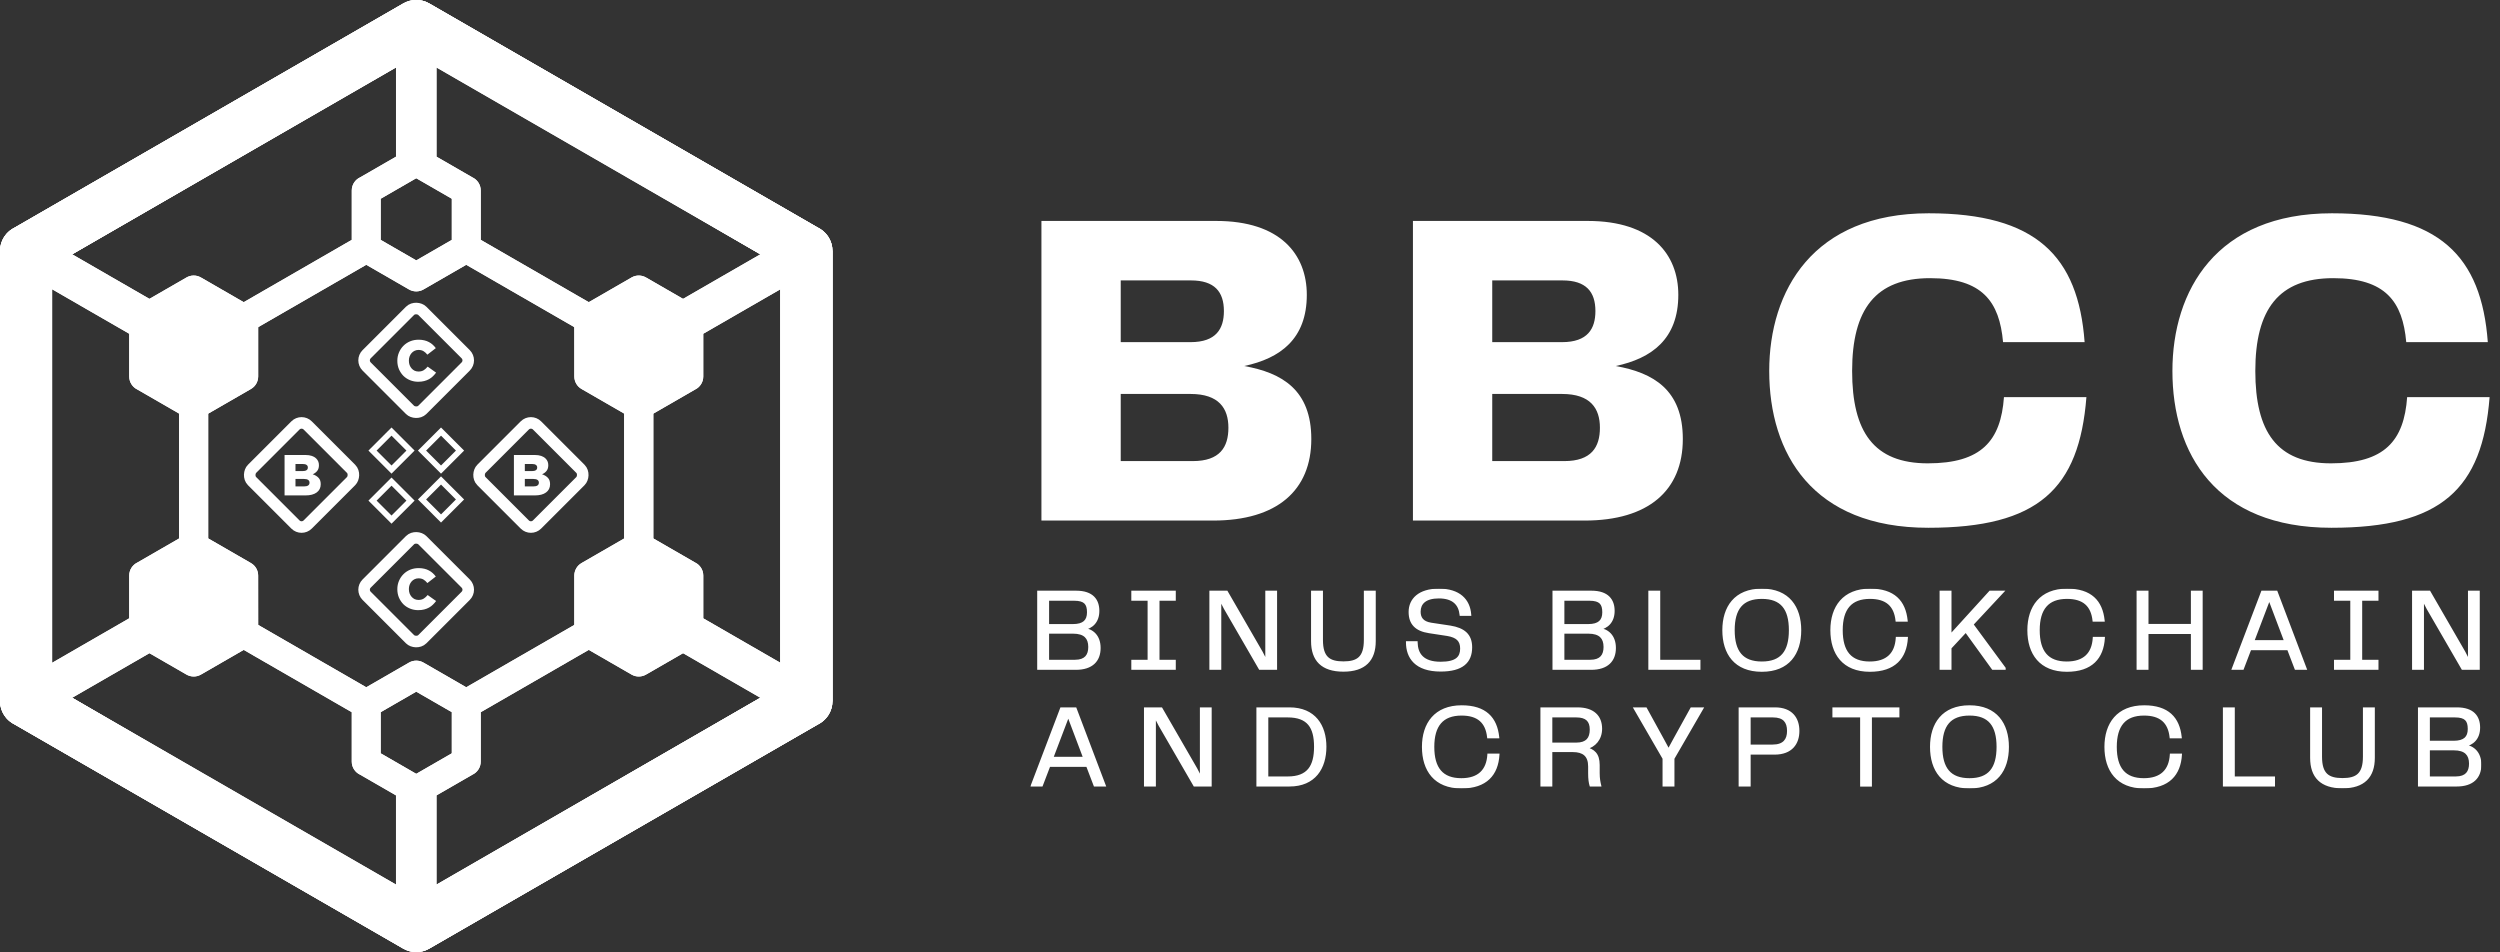 <svg width="21640" height="8241" viewBox="0 0 21640 8241" fill="none" xmlns="http://www.w3.org/2000/svg">
<rect x="0" y="0" width="21640" height="8241" fill="#333333" stroke="none"/>
<path fill-rule="evenodd" clip-rule="evenodd" d="M7074.2 1967.46L3714.76 29.808C3679.5 9.569 3640.98 -0.105 3603.01 -0.002C3565.02 -0.105 3526.5 9.569 3491.24 29.808L131.697 1967.46C53.96 2003.02 -0 2081.29 -0 2172.44L-0 6068.69H0.833C0.964 6146.25 41.434 6221.62 113.545 6263.11L3488.19 8209.53C3522.88 8230.08 3562.62 8241 3603.01 8241C3643.38 8241 3683.07 8230.06 3717.81 8209.53L7092.46 6263.11C7164.58 6221.62 7205.05 6146.27 7205.17 6068.69H7206L7206 2172.44C7206 2081.29 7152.05 2003.02 7074.2 1967.46ZM6631.33 2229.78L3778.38 584.255V1356.22L4088 1534.83C4131.18 1554.63 4161.24 1598.2 4161.24 1648.67V2076.19L5240.8 2698.9L5465.47 2569.33C5502.94 2547.01 5551.05 2545.03 5591.54 2568.26L5817.98 2698.9L6631.33 2229.78ZM4035.68 2292.03L5115.24 2914.71V3176.09C5115.24 3225.51 5144.05 3268.25 5185.68 3288.57L5404.64 3414.84L5404.64 4660.04L5033.75 4873.97C4993.88 4896.97 4971.54 4938.9 4971.14 4981.98V5481.33C4971.14 5530.76 4999.94 5573.5 5041.69 5593.81L5466.74 5839.02C5507.33 5862.6 5555.75 5860.62 5593.41 5838.19L5912.65 5654.08L6581.65 6039.91C6239.49 6237.26 5273 6796.14 4522.38 7230.2L4497.68 7244.48C4173.37 7432.02 3891.62 7594.94 3721.56 7693.25L3461.13 7694.98L624.292 6039.91L1293.4 5654.08L1612.66 5838.19C1650.32 5860.62 1698.73 5862.59 1739.33 5839.02L2164.37 5593.81C2206.09 5573.5 2234.92 5530.76 2234.92 5481.33L2234.61 4981.98C2234.61 4938.9 2212.18 4896.97 2172.21 4873.97L1801.42 4660.04L1801.42 3414.84L2020.35 3288.57C2061.97 3268.25 2090.8 3225.51 2090.8 3176.09V2914.71L3170.37 2292.03L3539.16 2504.79C3558.48 2516.26 3580.59 2522.32 3603.01 2522.32C3625.44 2522.32 3647.57 2516.26 3666.87 2504.79L4035.66 2292.03H4035.68ZM3603.01 1542.74L3910.76 1720.31V2076.53L3603.01 2253.97L3295.29 2076.53V1720.31L3603.01 1542.74ZM574.733 2229.8L3427.69 584.255V1356.25L3118.07 1534.83C3074.87 1554.63 3044.84 1598.23 3044.84 1648.67V2076.19L1965.38 2698.93L1740.48 2569.33C1703.1 2547.01 1655 2545.06 1614.53 2568.29L1388.09 2698.93L574.733 2229.8ZM1262.93 3176.06C1262.93 3219.11 1285.28 3260.94 1325.23 3284.07L1552.01 3414.79L1552.01 4659.99L1188.95 4869.45C1147.3 4889.69 1118.5 4932.43 1118.5 4981.95V5352.15L450.719 5737.36L450.719 2446.49L1262.62 2914.78L1262.91 3176.04L1262.93 3176.06ZM1368.98 5053.78L1676.72 4876.34L1984.39 5053.78V5409.38L1676.72 5586.84L1368.98 5409.38V5053.78ZM5943.41 3176.06V2914.81L6755.32 2446.49L6755.32 5737.37L6087.52 5352.18V4981.98C6087.52 4932.43 6058.74 4889.71 6017.09 4869.45L5654.04 4660.01L5654.04 3414.81L5880.81 3284.09C5920.78 3260.94 5943.1 3219.14 5943.39 3176.09L5943.41 3176.06ZM5529.33 4876.34L5837.09 5053.78V5409.38L5529.33 5586.84L5221.69 5409.38V5053.78L5529.33 4876.34Z" fill="white"/>
<path fill-rule="evenodd" clip-rule="evenodd" d="M7074.2 1967.46L3714.76 29.808C3679.5 9.569 3640.98 -0.105 3603.01 -0.002C3565.02 -0.105 3526.5 9.569 3491.24 29.808L131.697 1967.46C53.96 2003.02 -0 2081.29 -0 2172.44L-0 6068.69H0.833C0.964 6146.25 41.434 6221.62 113.545 6263.11L3488.19 8209.53C3522.88 8230.08 3562.62 8241 3603.01 8241C3643.38 8241 3683.07 8230.06 3717.81 8209.53L7092.46 6263.11C7164.58 6221.62 7205.05 6146.27 7205.17 6068.69H7206L7206 2172.44C7206 2081.29 7152.05 2003.02 7074.2 1967.46ZM6631.33 2229.78L3778.38 584.255V1356.22L4088 1534.83C4131.18 1554.63 4161.24 1598.2 4161.24 1648.67V2076.19L5240.8 2698.9L5465.47 2569.33C5502.94 2547.01 5551.05 2545.03 5591.54 2568.26L5817.98 2698.9L6631.33 2229.78ZM4035.68 2292.03L5115.24 2914.71V3176.09C5115.24 3225.51 5144.05 3268.25 5185.68 3288.57L5404.64 3414.84L5404.64 4660.04L5033.75 4873.97C4993.88 4896.97 4971.54 4938.9 4971.14 4981.98V5481.33C4971.14 5530.76 4999.94 5573.5 5041.69 5593.81L5466.74 5839.02C5507.33 5862.6 5555.75 5860.62 5593.41 5838.19L5912.65 5654.08L6581.65 6039.91C6239.49 6237.26 5273 6796.14 4522.38 7230.2L4497.68 7244.48C4173.37 7432.02 3891.62 7594.94 3721.56 7693.25L3461.13 7694.98L624.292 6039.91L1293.4 5654.08L1612.66 5838.19C1650.32 5860.62 1698.73 5862.59 1739.33 5839.02L2164.37 5593.81C2206.09 5573.5 2234.92 5530.76 2234.92 5481.33L2234.61 4981.98C2234.61 4938.9 2212.18 4896.97 2172.21 4873.97L1801.42 4660.04L1801.42 3414.84L2020.35 3288.57C2061.97 3268.25 2090.8 3225.51 2090.8 3176.09V2914.71L3170.37 2292.03L3539.16 2504.79C3558.48 2516.26 3580.59 2522.32 3603.01 2522.32C3625.44 2522.32 3647.57 2516.26 3666.87 2504.79L4035.66 2292.03H4035.68ZM3603.01 1542.74L3910.76 1720.31V2076.53L3603.01 2253.97L3295.29 2076.53V1720.31L3603.01 1542.74ZM574.733 2229.8L3427.69 584.255V1356.25L3118.07 1534.83C3074.87 1554.63 3044.84 1598.23 3044.84 1648.67V2076.19L1965.38 2698.93L1740.48 2569.33C1703.1 2547.01 1655 2545.06 1614.53 2568.29L1388.09 2698.93L574.733 2229.8ZM1262.93 3176.06C1262.93 3219.11 1285.28 3260.94 1325.23 3284.07L1552.01 3414.79L1552.01 4659.99L1188.95 4869.45C1147.3 4889.69 1118.5 4932.43 1118.5 4981.95V5352.15L450.719 5737.36L450.719 2446.49L1262.62 2914.78L1262.91 3176.04L1262.93 3176.06ZM1368.98 5053.78L1676.72 4876.34L1984.39 5053.78V5409.38L1676.72 5586.84L1368.98 5409.38V5053.78ZM5943.41 3176.06V2914.81L6755.32 2446.49L6755.32 5737.37L6087.52 5352.18V4981.98C6087.52 4932.43 6058.74 4889.71 6017.09 4869.45L5654.04 4660.01L5654.04 3414.81L5880.81 3284.09C5920.78 3260.94 5943.1 3219.14 5943.39 3176.09L5943.41 3176.06ZM5529.33 4876.34L5837.09 5053.78V5409.38L5529.33 5586.84L5221.69 5409.38V5053.78L5529.33 4876.34Z" fill="white"/>
<path fill-rule="evenodd" clip-rule="evenodd" d="M131.804 6273.54L3491.24 8211.19C3526.5 8231.43 3565.02 8241.1 3602.99 8241C3640.98 8241.1 3679.5 8231.43 3714.76 8211.19L7074.3 6273.54C7152.04 6237.98 7206 6159.7 7206 6068.55V2172.31H7205.17C7205.04 2094.74 7164.57 2019.38 7092.45 1977.88L3717.81 31.463C3683.12 10.92 3643.38 -0.003 3602.99 -0.003C3562.62 -0.003 3522.93 10.936 3488.19 31.463L113.538 1977.88C41.42 2019.38 0.945 2094.73 0.831 2172.31H0V6068.55C0 6159.7 53.95 6237.98 131.804 6273.54ZM574.665 6011.22L3427.62 7656.74V6884.77L3118 6706.17C3074.82 6686.37 3044.76 6642.8 3044.76 6592.33V6164.8L1965.2 5542.1L1740.53 5671.67C1703.06 5693.99 1654.95 5695.97 1614.46 5672.74L1388.02 5542.1L574.665 6011.22ZM3170.32 5948.97L2090.76 5326.29V5064.91C2090.76 5015.49 2061.95 4972.75 2020.32 4952.43L1801.36 4826.16V3580.96L2172.25 3367.02C2212.12 3344.03 2234.46 3302.09 2234.86 3259.02V2759.67C2234.86 2710.24 2206.06 2667.5 2164.31 2647.19L1739.26 2401.98C1698.67 2378.39 1650.25 2380.38 1612.59 2402.81L1293.35 2586.92L624.347 2201.09C966.507 2003.73 1933 1444.85 2683.62 1010.8L2708.32 996.516C3032.63 808.976 3314.38 646.055 3484.44 547.75L3744.87 546.02L6581.71 2201.09L5912.6 2586.92L5593.34 2402.81C5555.68 2380.38 5507.27 2378.41 5466.67 2401.98L5041.63 2647.19C4999.91 2667.5 4971.08 2710.24 4971.08 2759.67L4971.39 3259.02C4971.39 3302.09 4993.82 3344.03 5033.79 3367.02L5404.58 3580.96V4826.16L5185.65 4952.43C5144.03 4972.75 5115.2 5015.49 5115.2 5064.91V5326.29L4035.63 5948.97L3666.84 5736.21C3647.52 5724.74 3625.41 5718.68 3602.99 5718.68C3580.56 5718.68 3558.43 5724.74 3539.13 5736.21L3170.34 5948.97H3170.32ZM3602.99 6698.26L3295.24 6520.69V6164.47L3602.99 5987.03L3910.71 6164.47V6520.69L3602.99 6698.26ZM6631.27 6011.2L3778.31 7656.74V6884.75L4087.93 6706.17C4131.13 6686.37 4161.16 6642.77 4161.16 6592.33V6164.8L5240.62 5542.07L5465.52 5671.67C5502.9 5693.99 5551 5695.94 5591.47 5672.71L5817.91 5542.07L6631.27 6011.2ZM5943.07 5064.94C5943.07 5021.88 5920.72 4980.06 5880.77 4956.93L5653.99 4826.21V3581.01L6017.05 3371.55C6058.7 3351.31 6087.5 3308.57 6087.5 3259.04V2888.85L6755.28 2503.64V5794.5L5943.38 5326.21L5943.09 5064.96L5943.07 5064.94ZM5837.02 3187.22L5529.28 3364.66L5221.61 3187.22V2831.62L5529.28 2654.16L5837.02 2831.62V3187.22ZM1262.59 5064.94V5326.19L450.682 5794.5V2503.62L1118.48 2888.82V3259.02C1118.48 3308.57 1147.26 3351.29 1188.91 3371.55L1551.96 3580.98V4826.19L1325.19 4956.9C1285.22 4980.06 1262.9 5021.86 1262.61 5064.91L1262.59 5064.94ZM1676.67 3364.66L1368.91 3187.22V2831.62L1676.67 2654.16L1984.31 2831.62V3187.22L1676.67 3364.66Z" fill="white"/>
<path fill-rule="evenodd" clip-rule="evenodd" d="M131.804 6273.54L3491.24 8211.19C3526.5 8231.43 3565.02 8241.1 3602.99 8241C3640.98 8241.1 3679.5 8231.43 3714.76 8211.19L7074.3 6273.54C7152.04 6237.98 7206 6159.7 7206 6068.55V2172.31H7205.17C7205.04 2094.74 7164.57 2019.38 7092.45 1977.88L3717.81 31.463C3683.12 10.92 3643.38 -0.003 3602.99 -0.003C3562.62 -0.003 3522.93 10.936 3488.19 31.463L113.538 1977.88C41.42 2019.38 0.945 2094.73 0.831 2172.31H0V6068.55C0 6159.7 53.95 6237.98 131.804 6273.54ZM574.665 6011.22L3427.62 7656.74V6884.77L3118 6706.17C3074.82 6686.37 3044.76 6642.8 3044.76 6592.33V6164.8L1965.2 5542.1L1740.53 5671.67C1703.06 5693.99 1654.95 5695.97 1614.46 5672.74L1388.02 5542.1L574.665 6011.22ZM3170.32 5948.97L2090.76 5326.29V5064.91C2090.76 5015.49 2061.95 4972.75 2020.32 4952.43L1801.36 4826.16V3580.96L2172.25 3367.02C2212.12 3344.03 2234.46 3302.09 2234.86 3259.02V2759.67C2234.86 2710.24 2206.06 2667.5 2164.31 2647.19L1739.26 2401.98C1698.67 2378.39 1650.25 2380.38 1612.59 2402.81L1293.35 2586.92L624.347 2201.09C966.507 2003.73 1933 1444.85 2683.62 1010.8L2708.32 996.516C3032.63 808.976 3314.38 646.055 3484.44 547.75L3744.87 546.02L6581.71 2201.09L5912.6 2586.92L5593.34 2402.81C5555.68 2380.38 5507.27 2378.41 5466.67 2401.98L5041.63 2647.19C4999.91 2667.5 4971.08 2710.24 4971.08 2759.67L4971.39 3259.02C4971.39 3302.09 4993.82 3344.03 5033.79 3367.02L5404.58 3580.96V4826.16L5185.65 4952.43C5144.03 4972.75 5115.2 5015.49 5115.2 5064.91V5326.29L4035.63 5948.97L3666.84 5736.21C3647.52 5724.74 3625.41 5718.68 3602.99 5718.68C3580.56 5718.68 3558.43 5724.74 3539.13 5736.21L3170.34 5948.97H3170.32ZM3602.99 6698.26L3295.24 6520.69V6164.47L3602.99 5987.03L3910.71 6164.47V6520.69L3602.99 6698.26ZM6631.27 6011.2L3778.31 7656.74V6884.75L4087.93 6706.17C4131.13 6686.37 4161.16 6642.77 4161.16 6592.33V6164.8L5240.62 5542.07L5465.52 5671.67C5502.9 5693.99 5551 5695.94 5591.47 5672.71L5817.91 5542.07L6631.27 6011.2ZM5943.07 5064.94C5943.07 5021.88 5920.72 4980.06 5880.77 4956.93L5653.99 4826.21V3581.01L6017.05 3371.55C6058.7 3351.31 6087.5 3308.57 6087.5 3259.04V2888.85L6755.28 2503.64V5794.5L5943.38 5326.21L5943.09 5064.96L5943.07 5064.94ZM5837.02 3187.22L5529.28 3364.66L5221.61 3187.22V2831.62L5529.28 2654.16L5837.02 2831.62V3187.22ZM1262.59 5064.94V5326.19L450.682 5794.5V2503.62L1118.48 2888.82V3259.02C1118.48 3308.57 1147.26 3351.29 1188.91 3371.55L1551.96 3580.98V4826.19L1325.19 4956.9C1285.22 4980.06 1262.9 5021.86 1262.61 5064.91L1262.59 5064.94ZM1676.67 3364.66L1368.91 3187.22V2831.62L1676.67 2654.16L1984.31 2831.62V3187.22L1676.67 3364.66Z" fill="white"/>
<rect x="-70.712" width="681.485" height="681.485" rx="75" transform="matrix(0.707 -0.707 0.707 0.707 3170.53 3069.3)" stroke="white" stroke-width="100"/>
<rect x="-70.712" width="681.485" height="681.485" rx="75" transform="matrix(0.707 -0.707 0.707 0.707 3170.53 5054.46)" stroke="white" stroke-width="100"/>
<path d="M3388.97 4064.66L3224.52 3900.21L3388.97 3735.76L3553.42 3900.21L3388.97 4064.66ZM3817.5 4064.66L3653.05 3900.21L3817.5 3735.76L3981.95 3900.21L3817.5 4064.66ZM3389.02 4497.81L3224.56 4333.36L3389.02 4168.92L3553.47 4333.36L3389.02 4497.81ZM3817.5 4487.89L3653.05 4323.44L3817.5 4159L3981.95 4323.44L3817.5 4487.89Z" stroke="white" stroke-width="50"/>
<rect y="70.71" width="681.485" height="681.485" rx="75" transform="matrix(-0.707 -0.707 0.707 -0.707 2560.39 4643.17)" stroke="white" stroke-width="100"/>
<rect y="70.71" width="681.485" height="681.485" rx="75" transform="matrix(-0.707 -0.707 0.707 -0.707 4545.61 4643.17)" stroke="white" stroke-width="100"/>
<path d="M3619.82 3304.49C3594.82 3304.49 3571.32 3299.99 3549.32 3290.99C3527.32 3281.99 3508.15 3269.49 3491.82 3253.49C3475.82 3237.15 3462.99 3217.99 3453.32 3195.99C3443.99 3173.65 3439.32 3149.49 3439.32 3123.49V3122.49C3439.32 3097.15 3443.99 3073.49 3453.32 3051.49C3462.65 3029.15 3475.49 3009.82 3491.82 2993.49C3508.15 2976.82 3527.49 2963.82 3549.82 2954.49C3572.49 2945.15 3597.15 2940.49 3623.82 2940.49C3641.82 2940.49 3658.15 2942.32 3672.82 2945.99C3687.49 2949.32 3700.82 2954.32 3712.82 2960.99C3725.15 2967.32 3736.15 2974.99 3745.82 2983.99C3755.82 2992.99 3764.65 3002.82 3772.32 3013.49L3699.32 3069.99C3689.32 3057.32 3678.32 3047.32 3666.32 3039.99C3654.32 3032.65 3639.82 3028.99 3622.82 3028.99C3610.49 3028.99 3599.15 3031.49 3588.82 3036.49C3578.82 3041.15 3570.15 3047.65 3562.82 3055.99C3555.49 3064.32 3549.65 3074.15 3545.32 3085.49C3541.32 3096.82 3539.32 3108.82 3539.32 3121.49V3122.49C3539.32 3135.49 3541.32 3147.82 3545.32 3159.49C3549.65 3170.82 3555.49 3180.65 3562.82 3188.99C3570.15 3197.32 3578.82 3203.99 3588.82 3208.99C3599.15 3213.65 3610.49 3215.99 3622.82 3215.99C3631.82 3215.99 3639.99 3214.99 3647.32 3212.99C3654.99 3210.99 3661.82 3208.15 3667.82 3204.49C3674.15 3200.49 3679.99 3195.99 3685.32 3190.99C3690.99 3185.65 3696.49 3179.82 3701.82 3173.49L3774.82 3225.49C3766.49 3236.82 3757.32 3247.32 3747.32 3256.99C3737.65 3266.65 3726.49 3274.99 3713.82 3281.99C3701.49 3288.99 3687.49 3294.49 3671.82 3298.49C3656.49 3302.49 3639.15 3304.49 3619.82 3304.49Z" fill="white"/>
<path d="M3619.82 5281.51C3594.82 5281.51 3571.32 5277.01 3549.32 5268.01C3527.32 5259.01 3508.15 5246.51 3491.82 5230.51C3475.82 5214.18 3462.99 5195.01 3453.32 5173.01C3443.99 5150.68 3439.32 5126.51 3439.32 5100.51V5099.51C3439.32 5074.18 3443.99 5050.51 3453.32 5028.51C3462.65 5006.18 3475.49 4986.84 3491.82 4970.51C3508.15 4953.84 3527.49 4940.84 3549.82 4931.51C3572.49 4922.18 3597.15 4917.51 3623.82 4917.51C3641.82 4917.51 3658.15 4919.34 3672.82 4923.01C3687.49 4926.34 3700.82 4931.34 3712.82 4938.01C3725.15 4944.34 3736.15 4952.01 3745.82 4961.01C3755.82 4970.01 3764.65 4979.84 3772.32 4990.51L3699.32 5047.01C3689.32 5034.34 3678.32 5024.34 3666.32 5017.01C3654.32 5009.68 3639.82 5006.01 3622.82 5006.01C3610.49 5006.01 3599.15 5008.51 3588.82 5013.51C3578.82 5018.18 3570.15 5024.68 3562.82 5033.01C3555.49 5041.34 3549.65 5051.18 3545.32 5062.51C3541.32 5073.84 3539.32 5085.84 3539.32 5098.51V5099.51C3539.32 5112.51 3541.32 5124.84 3545.32 5136.51C3549.65 5147.84 3555.49 5157.68 3562.82 5166.01C3570.15 5174.34 3578.82 5181.01 3588.82 5186.01C3599.15 5190.68 3610.49 5193.01 3622.82 5193.01C3631.82 5193.01 3639.99 5192.01 3647.32 5190.01C3654.99 5188.01 3661.82 5185.18 3667.82 5181.51C3674.15 5177.51 3679.99 5173.01 3685.32 5168.01C3690.99 5162.68 3696.49 5156.84 3701.82 5150.51L3774.82 5202.51C3766.49 5213.84 3757.32 5224.34 3747.32 5234.01C3737.65 5243.68 3726.49 5252.01 3713.82 5259.01C3701.49 5266.01 3687.49 5271.51 3671.82 5275.51C3656.49 5279.51 3639.15 5281.51 3619.82 5281.51Z" fill="white"/>
<path d="M2632.7 4210.33C2647.7 4210.33 2659.2 4207.66 2667.2 4202.33C2675.2 4196.66 2679.2 4188.66 2679.2 4178.33V4177.33C2679.2 4167.66 2675.37 4159.99 2667.7 4154.33C2660.03 4148.66 2648.03 4145.83 2631.7 4145.83H2557.7V4210.33H2632.7ZM2618.7 4077.83C2633.7 4077.83 2645.03 4075.33 2652.7 4070.33C2660.7 4065.33 2664.7 4057.66 2664.7 4047.33V4046.33C2664.7 4036.66 2661.03 4029.33 2653.7 4024.33C2646.37 4018.99 2635.37 4016.33 2620.7 4016.33H2557.7V4077.83H2618.7ZM2463.2 3938.33H2642.7C2664.7 3938.33 2683.53 3940.99 2699.2 3946.33C2714.87 3951.66 2727.87 3959.49 2738.2 3969.83C2745.2 3976.83 2750.7 3984.99 2754.7 3994.33C2758.7 4003.66 2760.7 4014.33 2760.7 4026.33V4027.33C2760.7 4047.66 2755.53 4064.16 2745.2 4076.83C2735.2 4089.16 2722.37 4098.66 2706.7 4105.33C2728.03 4112.33 2744.87 4122.49 2757.2 4135.83C2769.87 4148.83 2776.2 4167.16 2776.2 4190.83V4191.83C2776.2 4222.16 2764.53 4245.83 2741.2 4262.83C2718.2 4279.83 2685.7 4288.33 2643.7 4288.33H2463.2V3938.33Z" fill="white"/>
<path d="M4617.92 4210.33C4632.92 4210.33 4644.42 4207.66 4652.42 4202.33C4660.42 4196.66 4664.42 4188.66 4664.42 4178.33V4177.33C4664.42 4167.66 4660.58 4159.99 4652.92 4154.33C4645.25 4148.66 4633.25 4145.83 4616.92 4145.83H4542.92V4210.33H4617.92ZM4603.92 4077.83C4618.92 4077.83 4630.25 4075.33 4637.92 4070.33C4645.92 4065.33 4649.92 4057.66 4649.92 4047.33V4046.33C4649.92 4036.66 4646.25 4029.33 4638.92 4024.33C4631.58 4018.99 4620.58 4016.33 4605.92 4016.33H4542.92V4077.83H4603.92ZM4448.42 3938.33H4627.92C4649.92 3938.33 4668.75 3940.99 4684.42 3946.33C4700.08 3951.66 4713.08 3959.49 4723.42 3969.83C4730.42 3976.83 4735.92 3984.99 4739.92 3994.33C4743.92 4003.66 4745.92 4014.33 4745.92 4026.33V4027.33C4745.92 4047.66 4740.75 4064.16 4730.42 4076.83C4720.42 4089.16 4707.58 4098.66 4691.92 4105.33C4713.25 4112.33 4730.08 4122.49 4742.42 4135.83C4755.08 4148.83 4761.42 4167.16 4761.42 4190.83V4191.83C4761.42 4222.16 4749.75 4245.83 4726.42 4262.83C4703.42 4279.83 4670.92 4288.33 4628.92 4288.33H4448.42V3938.33Z" fill="white"/>
<mask id="path-12-outside-1_112_8" maskUnits="userSpaceOnUse" x="8918" y="5095" width="12561" height="1730" fill="black">
<rect fill="white" x="8918" y="5095" width="12561" height="1730"/>
<path d="M8988 5788V5123H9315C9457 5123 9506 5196 9506 5288C9506 5384 9448 5432 9381 5444C9454 5453 9517 5504 9517 5609C9517 5718 9451 5788 9313 5788H8988ZM9071 5721H9305C9398 5721 9430 5671 9430 5600C9430 5521 9389 5475 9289 5475H9071V5721ZM9071 5412H9287C9381 5412 9419 5373 9419 5300C9419 5225 9391 5190 9298 5190H9071V5412ZM9802.65 5788V5721H9943.65V5190H9802.65V5123H10167.6V5190H10026.6V5721H10167.6V5788H9802.65ZM10962.4 5731V5123H11044.4V5788H10905.4L10603.4 5266C10586.4 5234 10571.4 5205 10561.4 5179V5788H10478.4V5123H10618.4L10920.4 5646C10933.4 5669 10948.4 5702 10962.4 5731ZM11358.5 5550V5123H11441.5V5540C11441.5 5692 11504.5 5735 11628.5 5735C11752.5 5735 11815.5 5692 11815.5 5540V5123H11898.5V5550C11898.5 5712 11813.5 5804 11628.5 5804C11443.5 5804 11358.5 5713 11358.5 5550ZM12261 5560C12263 5663 12316 5738 12470 5738C12607 5738 12649 5691 12649 5614C12649 5544 12612 5509 12528 5495L12371 5471C12256 5454 12203 5397 12203 5297C12203 5190 12283 5105 12455 5105C12630 5105 12716 5193 12725 5321H12644C12635 5231 12580 5170 12455 5170C12337 5170 12287 5221 12287 5295C12287 5347 12311 5388 12387 5400L12553 5425C12671 5444 12733 5496 12733 5603C12733 5730 12656 5803 12470 5803C12255 5803 12180 5691 12180 5560H12261ZM13448.3 5788V5123H13775.3C13917.3 5123 13966.3 5196 13966.3 5288C13966.3 5384 13908.3 5432 13841.3 5444C13914.3 5453 13977.3 5504 13977.3 5609C13977.3 5718 13911.3 5788 13773.3 5788H13448.3ZM13531.3 5721H13765.3C13858.3 5721 13890.3 5671 13890.3 5600C13890.3 5521 13849.3 5475 13749.3 5475H13531.3V5721ZM13531.3 5412H13747.3C13841.3 5412 13879.3 5373 13879.3 5300C13879.3 5225 13851.3 5190 13758.3 5190H13531.3V5412ZM14278 5788V5123H14361V5721H14709V5788H14278ZM15250.5 5805C15019.5 5805 14918.5 5656 14918.5 5455C14918.5 5257 15019.5 5105 15250.5 5105C15481.5 5105 15581.5 5258 15581.5 5455C15581.5 5655 15481.5 5805 15250.5 5805ZM15005.5 5455C15005.5 5642 15080.5 5736 15250.5 5736C15420.5 5736 15494.5 5642 15494.5 5455C15494.5 5268 15420.5 5174 15250.5 5174C15080.5 5174 15005.5 5268 15005.5 5455ZM16185.6 5805C15956.6 5805 15853.6 5657 15853.6 5455C15853.6 5255 15958.6 5105 16187.6 5105C16392.6 5105 16485.6 5206 16502.6 5371H16417.6C16403.6 5241 16330.6 5174 16186.6 5174C16019.6 5174 15940.6 5269 15940.6 5455C15940.6 5641 16017.6 5736 16184.6 5736C16335.6 5736 16411.6 5658 16419.6 5523H16504.6C16494.6 5692 16399.6 5805 16185.6 5805ZM16799.1 5788V5123H16882.1V5501L17226.1 5123H17335.1L17072.1 5405L17351.1 5784V5788H17250.1L17016.1 5464L16882.1 5608V5788H16799.1ZM17890.8 5805C17661.8 5805 17558.8 5657 17558.8 5455C17558.8 5255 17663.8 5105 17892.8 5105C18097.8 5105 18190.8 5206 18207.8 5371H18122.8C18108.8 5241 18035.8 5174 17891.8 5174C17724.8 5174 17645.8 5269 17645.8 5455C17645.8 5641 17722.8 5736 17889.8 5736C18040.8 5736 18116.8 5658 18124.8 5523H18209.8C18199.8 5692 18104.8 5805 17890.8 5805ZM18504.3 5788V5123H18587.3V5411H18974.3V5123H19056.3V5788H18974.3V5478H18587.3V5788H18504.3ZM19956.8 5788H19871.8L19806.8 5618H19477.8L19412.8 5788H19328.8L19581.8 5123H19704.8L19956.8 5788ZM19502.8 5551H19781.8L19642.8 5183L19502.8 5551ZM20213.1 5788V5721H20354.1V5190H20213.1V5123H20578.1V5190H20437.1V5721H20578.1V5788H20213.1ZM21372.8 5731V5123H21454.8V5788H21315.8L21013.8 5266C20996.8 5234 20981.8 5205 20971.8 5179V5788H20888.8V5123H21028.8L21330.8 5646C21343.8 5669 21358.8 5702 21372.8 5731ZM9561 6798H9476L9411 6628H9082L9017 6798H8933L9186 6133H9309L9561 6798ZM9107 6561H9386L9247 6193L9107 6561ZM10396.3 6741V6133H10478.3V6798H10339.3L10037.3 6276C10020.3 6244 10005.3 6215 9995.3 6189V6798H9912.3V6133H10052.3L10354.3 6656C10367.3 6679 10382.3 6712 10396.3 6741ZM10885.4 6798V6133H11161.4C11379.4 6133 11471.4 6283 11471.4 6464C11471.4 6647 11379.4 6798 11161.4 6798H10885.4ZM10968.4 6731H11146.4C11323.4 6731 11384.4 6633 11384.4 6464C11384.4 6295 11324.4 6200 11146.4 6200H10968.4V6731ZM12650.3 6815C12421.3 6815 12318.3 6667 12318.3 6465C12318.3 6265 12423.3 6115 12652.3 6115C12857.3 6115 12950.3 6216 12967.3 6381H12882.3C12868.3 6251 12795.3 6184 12651.3 6184C12484.3 6184 12405.3 6279 12405.3 6465C12405.3 6651 12482.3 6746 12649.3 6746C12800.3 6746 12876.3 6668 12884.3 6533H12969.3C12959.3 6702 12864.3 6815 12650.3 6815ZM13836.9 6692C13836.9 6741 13843.9 6773 13849.9 6798H13768.9C13761.9 6776 13756.9 6743 13756.9 6695V6634C13756.9 6539 13705.9 6500 13613.9 6500H13426.9V6798H13343.9V6133H13653.9C13790.9 6133 13857.9 6201 13857.9 6308C13857.9 6397 13802.9 6459 13728.9 6476C13791.9 6494 13836.9 6524 13836.9 6622V6692ZM13426.9 6438H13643.9C13736.9 6438 13770.9 6391 13770.9 6315C13770.9 6238 13731.9 6200 13644.9 6200H13426.9V6438ZM14151 6133H14246L14397 6408C14412 6437 14427 6465 14443 6493C14458 6465 14474 6437 14489 6408L14641 6133H14734L14484 6565V6798H14401V6565L14151 6133ZM15364.6 6133C15507.6 6133 15565.6 6220 15565.6 6327C15565.6 6433 15507.6 6522 15360.6 6522H15143.6V6798H15059.6V6133H15364.6ZM15143.6 6455H15343.6C15442.6 6455 15478.6 6403 15478.6 6327C15478.6 6248 15442.6 6200 15346.6 6200H15143.6V6455ZM16111.3 6799V6200H15871.3V6133H16431.3V6200H16193.3V6799H16111.3ZM17048.2 6815C16817.2 6815 16716.2 6666 16716.2 6465C16716.2 6267 16817.2 6115 17048.2 6115C17279.2 6115 17379.2 6268 17379.2 6465C17379.2 6665 17279.2 6815 17048.2 6815ZM16803.2 6465C16803.2 6652 16878.2 6746 17048.2 6746C17218.2 6746 17292.2 6652 17292.2 6465C17292.2 6278 17218.2 6184 17048.2 6184C16878.2 6184 16803.2 6278 16803.2 6465ZM18557.9 6815C18328.9 6815 18225.9 6667 18225.9 6465C18225.9 6265 18330.9 6115 18559.9 6115C18764.9 6115 18857.9 6216 18874.9 6381H18789.9C18775.9 6251 18702.9 6184 18558.9 6184C18391.9 6184 18312.9 6279 18312.9 6465C18312.9 6651 18389.9 6746 18556.9 6746C18707.9 6746 18783.9 6668 18791.9 6533H18876.9C18866.9 6702 18771.9 6815 18557.9 6815ZM19251.4 6798V6133H19334.4V6731H19682.4V6798H19251.4ZM20006.5 6560V6133H20089.5V6550C20089.5 6702 20152.5 6745 20276.5 6745C20400.5 6745 20463.5 6702 20463.5 6550V6133H20546.5V6560C20546.5 6722 20461.5 6814 20276.5 6814C20091.5 6814 20006.5 6723 20006.5 6560ZM20939.9 6798V6133H21266.9C21408.9 6133 21457.9 6206 21457.9 6298C21457.9 6394 21399.9 6442 21332.9 6454C21405.9 6463 21468.9 6514 21468.9 6619C21468.9 6728 21402.9 6798 21264.9 6798H20939.9ZM21022.9 6731H21256.9C21349.9 6731 21381.9 6681 21381.9 6610C21381.9 6531 21340.9 6485 21240.9 6485H21022.9V6731ZM21022.9 6422H21238.9C21332.9 6422 21370.9 6383 21370.9 6310C21370.9 6235 21342.9 6200 21249.9 6200H21022.9V6422Z"/>
</mask>
<path d="M8988 5788V5123H9315C9457 5123 9506 5196 9506 5288C9506 5384 9448 5432 9381 5444C9454 5453 9517 5504 9517 5609C9517 5718 9451 5788 9313 5788H8988ZM9071 5721H9305C9398 5721 9430 5671 9430 5600C9430 5521 9389 5475 9289 5475H9071V5721ZM9071 5412H9287C9381 5412 9419 5373 9419 5300C9419 5225 9391 5190 9298 5190H9071V5412ZM9802.65 5788V5721H9943.65V5190H9802.65V5123H10167.6V5190H10026.6V5721H10167.6V5788H9802.65ZM10962.4 5731V5123H11044.4V5788H10905.4L10603.4 5266C10586.4 5234 10571.4 5205 10561.4 5179V5788H10478.4V5123H10618.4L10920.4 5646C10933.4 5669 10948.4 5702 10962.4 5731ZM11358.5 5550V5123H11441.5V5540C11441.5 5692 11504.5 5735 11628.5 5735C11752.5 5735 11815.5 5692 11815.5 5540V5123H11898.5V5550C11898.5 5712 11813.5 5804 11628.5 5804C11443.5 5804 11358.5 5713 11358.5 5550ZM12261 5560C12263 5663 12316 5738 12470 5738C12607 5738 12649 5691 12649 5614C12649 5544 12612 5509 12528 5495L12371 5471C12256 5454 12203 5397 12203 5297C12203 5190 12283 5105 12455 5105C12630 5105 12716 5193 12725 5321H12644C12635 5231 12580 5170 12455 5170C12337 5170 12287 5221 12287 5295C12287 5347 12311 5388 12387 5400L12553 5425C12671 5444 12733 5496 12733 5603C12733 5730 12656 5803 12470 5803C12255 5803 12180 5691 12180 5560H12261ZM13448.3 5788V5123H13775.3C13917.3 5123 13966.3 5196 13966.3 5288C13966.3 5384 13908.3 5432 13841.3 5444C13914.3 5453 13977.3 5504 13977.3 5609C13977.3 5718 13911.3 5788 13773.3 5788H13448.3ZM13531.3 5721H13765.3C13858.3 5721 13890.3 5671 13890.3 5600C13890.3 5521 13849.3 5475 13749.3 5475H13531.3V5721ZM13531.3 5412H13747.3C13841.3 5412 13879.3 5373 13879.3 5300C13879.3 5225 13851.3 5190 13758.3 5190H13531.3V5412ZM14278 5788V5123H14361V5721H14709V5788H14278ZM15250.5 5805C15019.5 5805 14918.5 5656 14918.5 5455C14918.5 5257 15019.5 5105 15250.5 5105C15481.5 5105 15581.5 5258 15581.5 5455C15581.5 5655 15481.5 5805 15250.5 5805ZM15005.5 5455C15005.5 5642 15080.5 5736 15250.5 5736C15420.5 5736 15494.5 5642 15494.5 5455C15494.5 5268 15420.5 5174 15250.5 5174C15080.5 5174 15005.5 5268 15005.5 5455ZM16185.6 5805C15956.6 5805 15853.6 5657 15853.6 5455C15853.6 5255 15958.6 5105 16187.6 5105C16392.6 5105 16485.6 5206 16502.6 5371H16417.6C16403.6 5241 16330.6 5174 16186.6 5174C16019.6 5174 15940.6 5269 15940.6 5455C15940.6 5641 16017.6 5736 16184.6 5736C16335.6 5736 16411.6 5658 16419.6 5523H16504.6C16494.6 5692 16399.6 5805 16185.6 5805ZM16799.1 5788V5123H16882.1V5501L17226.1 5123H17335.1L17072.1 5405L17351.1 5784V5788H17250.1L17016.1 5464L16882.1 5608V5788H16799.1ZM17890.8 5805C17661.8 5805 17558.8 5657 17558.8 5455C17558.8 5255 17663.8 5105 17892.8 5105C18097.8 5105 18190.8 5206 18207.8 5371H18122.8C18108.8 5241 18035.8 5174 17891.8 5174C17724.8 5174 17645.8 5269 17645.8 5455C17645.8 5641 17722.8 5736 17889.8 5736C18040.8 5736 18116.8 5658 18124.8 5523H18209.8C18199.8 5692 18104.8 5805 17890.8 5805ZM18504.3 5788V5123H18587.3V5411H18974.3V5123H19056.3V5788H18974.3V5478H18587.3V5788H18504.3ZM19956.8 5788H19871.8L19806.8 5618H19477.8L19412.8 5788H19328.8L19581.8 5123H19704.8L19956.8 5788ZM19502.8 5551H19781.8L19642.8 5183L19502.8 5551ZM20213.1 5788V5721H20354.1V5190H20213.1V5123H20578.1V5190H20437.1V5721H20578.1V5788H20213.1ZM21372.8 5731V5123H21454.8V5788H21315.8L21013.8 5266C20996.8 5234 20981.8 5205 20971.8 5179V5788H20888.8V5123H21028.8L21330.8 5646C21343.8 5669 21358.8 5702 21372.8 5731ZM9561 6798H9476L9411 6628H9082L9017 6798H8933L9186 6133H9309L9561 6798ZM9107 6561H9386L9247 6193L9107 6561ZM10396.3 6741V6133H10478.3V6798H10339.3L10037.3 6276C10020.3 6244 10005.3 6215 9995.3 6189V6798H9912.3V6133H10052.3L10354.3 6656C10367.3 6679 10382.3 6712 10396.3 6741ZM10885.4 6798V6133H11161.4C11379.4 6133 11471.4 6283 11471.4 6464C11471.4 6647 11379.4 6798 11161.4 6798H10885.4ZM10968.4 6731H11146.4C11323.4 6731 11384.4 6633 11384.4 6464C11384.4 6295 11324.4 6200 11146.4 6200H10968.4V6731ZM12650.3 6815C12421.3 6815 12318.3 6667 12318.3 6465C12318.3 6265 12423.3 6115 12652.3 6115C12857.3 6115 12950.3 6216 12967.3 6381H12882.3C12868.3 6251 12795.3 6184 12651.3 6184C12484.3 6184 12405.3 6279 12405.3 6465C12405.3 6651 12482.3 6746 12649.3 6746C12800.3 6746 12876.3 6668 12884.3 6533H12969.3C12959.3 6702 12864.3 6815 12650.3 6815ZM13836.9 6692C13836.9 6741 13843.9 6773 13849.9 6798H13768.9C13761.9 6776 13756.9 6743 13756.9 6695V6634C13756.9 6539 13705.9 6500 13613.9 6500H13426.9V6798H13343.9V6133H13653.9C13790.9 6133 13857.9 6201 13857.9 6308C13857.9 6397 13802.9 6459 13728.9 6476C13791.9 6494 13836.9 6524 13836.9 6622V6692ZM13426.9 6438H13643.9C13736.9 6438 13770.9 6391 13770.9 6315C13770.9 6238 13731.9 6200 13644.9 6200H13426.9V6438ZM14151 6133H14246L14397 6408C14412 6437 14427 6465 14443 6493C14458 6465 14474 6437 14489 6408L14641 6133H14734L14484 6565V6798H14401V6565L14151 6133ZM15364.6 6133C15507.6 6133 15565.6 6220 15565.6 6327C15565.6 6433 15507.6 6522 15360.6 6522H15143.6V6798H15059.6V6133H15364.6ZM15143.6 6455H15343.6C15442.6 6455 15478.6 6403 15478.6 6327C15478.6 6248 15442.6 6200 15346.6 6200H15143.6V6455ZM16111.3 6799V6200H15871.3V6133H16431.3V6200H16193.3V6799H16111.3ZM17048.2 6815C16817.2 6815 16716.2 6666 16716.2 6465C16716.2 6267 16817.2 6115 17048.2 6115C17279.2 6115 17379.2 6268 17379.2 6465C17379.2 6665 17279.2 6815 17048.2 6815ZM16803.2 6465C16803.2 6652 16878.2 6746 17048.2 6746C17218.2 6746 17292.2 6652 17292.2 6465C17292.2 6278 17218.2 6184 17048.2 6184C16878.2 6184 16803.2 6278 16803.2 6465ZM18557.9 6815C18328.9 6815 18225.9 6667 18225.9 6465C18225.9 6265 18330.9 6115 18559.9 6115C18764.9 6115 18857.9 6216 18874.9 6381H18789.9C18775.9 6251 18702.9 6184 18558.9 6184C18391.9 6184 18312.9 6279 18312.9 6465C18312.9 6651 18389.9 6746 18556.9 6746C18707.9 6746 18783.9 6668 18791.9 6533H18876.9C18866.9 6702 18771.9 6815 18557.9 6815ZM19251.4 6798V6133H19334.4V6731H19682.4V6798H19251.4ZM20006.5 6560V6133H20089.5V6550C20089.5 6702 20152.5 6745 20276.5 6745C20400.5 6745 20463.5 6702 20463.5 6550V6133H20546.5V6560C20546.5 6722 20461.5 6814 20276.5 6814C20091.5 6814 20006.5 6723 20006.5 6560ZM20939.9 6798V6133H21266.9C21408.9 6133 21457.9 6206 21457.9 6298C21457.9 6394 21399.9 6442 21332.9 6454C21405.9 6463 21468.9 6514 21468.9 6619C21468.9 6728 21402.9 6798 21264.9 6798H20939.9ZM21022.9 6731H21256.9C21349.9 6731 21381.9 6681 21381.9 6610C21381.9 6531 21340.9 6485 21240.9 6485H21022.9V6731ZM21022.9 6422H21238.9C21332.9 6422 21370.9 6383 21370.9 6310C21370.9 6235 21342.9 6200 21249.9 6200H21022.9V6422Z" fill="white"/>
<path d="M8988 5788H8978V5798H8988V5788ZM8988 5123V5113H8978V5123H8988ZM9381 5444L9379.24 5434.16L9379.78 5453.92L9381 5444ZM9071 5721H9061V5731H9071V5721ZM9071 5475V5465H9061V5475H9071ZM9071 5412H9061V5422H9071V5412ZM9071 5190V5180H9061V5190H9071ZM8998 5788V5123H8978V5788H8998ZM8988 5133H9315V5113H8988V5133ZM9315 5133C9384.38 5133 9429.2 5150.82 9456.71 5178.1C9484.22 5205.38 9496 5243.69 9496 5288H9516C9516 5240.31 9503.28 5196.12 9470.79 5163.9C9438.3 5131.68 9387.62 5113 9315 5113V5133ZM9496 5288C9496 5333.88 9482.2 5367.4 9461.18 5390.82C9440.07 5414.35 9410.99 5428.47 9379.24 5434.16L9382.76 5453.84C9418.01 5447.53 9451.43 5431.65 9476.07 5404.18C9500.8 5376.6 9516 5338.12 9516 5288H9496ZM9379.78 5453.92C9414.38 5458.19 9446.03 5472.33 9469.02 5497.28C9491.93 5522.14 9507 5558.59 9507 5609H9527C9527 5554.41 9510.57 5512.86 9483.73 5483.72C9456.97 5454.67 9420.62 5438.81 9382.22 5434.08L9379.78 5453.92ZM9507 5609C9507 5661.46 9491.18 5703.25 9459.97 5732.02C9428.65 5760.91 9380.41 5778 9313 5778V5798C9383.59 5798 9437.35 5780.09 9473.53 5746.73C9509.82 5713.25 9527 5665.54 9527 5609H9507ZM9313 5778H8988V5798H9313V5778ZM9071 5731H9305V5711H9071V5731ZM9305 5731C9353.23 5731 9387.6 5718 9409.74 5693.89C9431.73 5669.94 9440 5636.8 9440 5600H9420C9420 5634.2 9412.27 5661.56 9395.01 5680.36C9377.9 5699 9349.77 5711 9305 5711V5731ZM9440 5600C9440 5558.86 9429.3 5524.5 9403.85 5500.59C9378.52 5476.79 9340.34 5465 9289 5465V5485C9337.66 5485 9369.98 5496.21 9390.15 5515.16C9410.2 5534 9420 5562.14 9420 5600H9440ZM9289 5465H9071V5485H9289V5465ZM9061 5475V5721H9081V5475H9061ZM9071 5422H9287V5402H9071V5422ZM9287 5422C9335.11 5422 9371.01 5412.06 9394.89 5390.85C9419.03 5369.41 9429 5338.16 9429 5300H9409C9409 5334.84 9399.97 5359.59 9381.61 5375.9C9362.99 5392.44 9332.89 5402 9287 5402V5422ZM9429 5300C9429 5261.65 9421.92 5230.7 9400.35 5209.71C9378.88 5188.82 9345.32 5180 9298 5180V5200C9343.68 5200 9370.62 5208.68 9386.4 5224.04C9402.08 5239.3 9409 5263.35 9409 5300H9429ZM9298 5180H9071V5200H9298V5180ZM9061 5190V5412H9081V5190H9061ZM9802.65 5788H9792.65V5798H9802.65V5788ZM9802.65 5721V5711H9792.65V5721H9802.65ZM9943.65 5721V5731H9953.65V5721H9943.65ZM9943.65 5190H9953.65V5180H9943.65V5190ZM9802.65 5190H9792.65V5200H9802.65V5190ZM9802.65 5123V5113H9792.65V5123H9802.65ZM10167.6 5123H10177.6V5113H10167.6V5123ZM10167.6 5190V5200H10177.6V5190H10167.6ZM10026.6 5190V5180H10016.6V5190H10026.6ZM10026.6 5721H10016.6V5731H10026.6V5721ZM10167.6 5721H10177.6V5711H10167.6V5721ZM10167.6 5788V5798H10177.6V5788H10167.6ZM9812.65 5788V5721H9792.65V5788H9812.65ZM9802.65 5731H9943.65V5711H9802.65V5731ZM9953.65 5721V5190H9933.65V5721H9953.65ZM9943.65 5180H9802.65V5200H9943.65V5180ZM9812.65 5190V5123H9792.65V5190H9812.65ZM9802.65 5133H10167.6V5113H9802.65V5133ZM10157.6 5123V5190H10177.6V5123H10157.6ZM10167.6 5180H10026.6V5200H10167.6V5180ZM10016.6 5190V5721H10036.6V5190H10016.6ZM10026.6 5731H10167.6V5711H10026.6V5731ZM10157.6 5721V5788H10177.6V5721H10157.6ZM10167.6 5778H9802.65V5798H10167.6V5778ZM10962.4 5731L10953.3 5735.35L10972.4 5731H10962.4ZM10962.4 5123V5113H10952.4V5123H10962.4ZM11044.4 5123H11054.4V5113H11044.4V5123ZM11044.4 5788V5798H11054.4V5788H11044.4ZM10905.4 5788L10896.7 5793.01L10899.6 5798H10905.4V5788ZM10603.4 5266L10594.5 5270.69L10594.6 5270.85L10594.7 5271.01L10603.4 5266ZM10561.4 5179L10570.7 5175.41L10551.4 5179H10561.4ZM10561.4 5788V5798H10571.4V5788H10561.4ZM10478.4 5788H10468.4V5798H10478.4V5788ZM10478.4 5123V5113H10468.4V5123H10478.4ZM10618.4 5123L10627 5118L10624.1 5113H10618.4V5123ZM10920.4 5646L10929.1 5641.08L10929 5641.04L10929 5641L10920.4 5646ZM10972.4 5731V5123H10952.4V5731H10972.4ZM10962.4 5133H11044.4V5113H10962.4V5133ZM11034.4 5123V5788H11054.4V5123H11034.4ZM11044.4 5778H10905.4V5798H11044.4V5778ZM10914 5782.99L10612 5260.99L10594.7 5271.01L10896.7 5793.01L10914 5782.99ZM10612.2 5261.31C10595.1 5229.24 10580.4 5200.76 10570.7 5175.41L10552 5182.59C10562.3 5209.24 10577.6 5238.76 10594.5 5270.69L10612.2 5261.31ZM10551.4 5179V5788H10571.4V5179H10551.4ZM10561.4 5778H10478.4V5798H10561.4V5778ZM10488.4 5788V5123H10468.4V5788H10488.4ZM10478.4 5133H10618.4V5113H10478.4V5133ZM10609.7 5128L10911.7 5651L10929 5641L10627 5118L10609.7 5128ZM10911.6 5650.92C10924.4 5673.54 10939.2 5705.96 10953.3 5735.35L10971.4 5726.65C10957.5 5698.04 10942.3 5664.46 10929.1 5641.08L10911.6 5650.92ZM11358.5 5123V5113H11348.5V5123H11358.5ZM11441.5 5123H11451.5V5113H11441.5V5123ZM11815.5 5123V5113H11805.5V5123H11815.5ZM11898.5 5123H11908.5V5113H11898.5V5123ZM11368.5 5550V5123H11348.5V5550H11368.5ZM11358.5 5133H11441.5V5113H11358.5V5133ZM11431.5 5123V5540H11451.5V5123H11431.5ZM11431.5 5540C11431.5 5617.02 11447.4 5669.18 11481.6 5701.74C11515.7 5734.22 11565.7 5745 11628.5 5745V5725C11567.2 5725 11523.8 5714.28 11495.4 5687.26C11467.1 5660.32 11451.5 5614.98 11451.5 5540H11431.5ZM11628.5 5745C11691.2 5745 11741.3 5734.22 11775.4 5701.74C11809.6 5669.18 11825.5 5617.02 11825.5 5540H11805.5C11805.5 5614.98 11789.9 5660.32 11761.6 5687.26C11733.2 5714.28 11689.7 5725 11628.5 5725V5745ZM11825.5 5540V5123H11805.5V5540H11825.5ZM11815.5 5133H11898.5V5113H11815.5V5133ZM11888.5 5123V5550H11908.5V5123H11888.5ZM11888.5 5550C11888.5 5629.34 11867.7 5689.84 11825.9 5730.59C11784 5771.38 11719.4 5794 11628.5 5794V5814C11722.5 5814 11792.9 5790.62 11839.8 5744.91C11886.8 5699.16 11908.5 5632.66 11908.5 5550H11888.5ZM11628.5 5794C11537.5 5794 11472.9 5771.62 11431.1 5730.95C11389.3 5690.34 11368.5 5629.85 11368.5 5550H11348.5C11348.5 5633.15 11370.2 5699.66 11417.1 5745.3C11464 5790.88 11534.5 5814 11628.5 5814V5794ZM12261 5560L12271 5559.81L12270.8 5550H12261V5560ZM12528 5495L12529.7 5485.14L12529.6 5485.12L12529.5 5485.11L12528 5495ZM12371 5471L12372.5 5461.11L12372.5 5461.11L12372.5 5461.11L12371 5471ZM12725 5321V5331H12735.8L12735 5320.3L12725 5321ZM12644 5321L12634.1 5322L12635 5331H12644V5321ZM12387 5400L12385.5 5409.88L12385.5 5409.88L12385.5 5409.89L12387 5400ZM12553 5425L12554.6 5415.13L12554.6 5415.12L12554.5 5415.11L12553 5425ZM12180 5560V5550H12170V5560H12180ZM12251 5560.19C12252.1 5613.26 12266.3 5660.72 12301.6 5694.82C12336.9 5728.89 12391.5 5748 12470 5748V5728C12394.5 5728 12345.7 5709.61 12315.5 5680.43C12285.3 5651.28 12272 5609.74 12271 5559.81L12251 5560.19ZM12470 5748C12539.3 5748 12586.8 5736.2 12617 5712.78C12647.9 5688.87 12659 5654.37 12659 5614H12639C12639 5650.63 12629.1 5678.13 12604.8 5696.97C12579.8 5716.3 12537.8 5728 12470 5728V5748ZM12659 5614C12659 5577.15 12649.2 5547.99 12627 5526.34C12605.1 5505.02 12572.5 5492.28 12529.7 5485.14L12526.4 5504.86C12567.5 5511.72 12595.4 5523.48 12613.1 5540.66C12630.3 5557.51 12639 5580.85 12639 5614H12659ZM12529.5 5485.11L12372.5 5461.11L12369.5 5480.89L12526.5 5504.89L12529.5 5485.11ZM12372.5 5461.11C12316.2 5452.79 12276.7 5434.9 12251.1 5408.21C12225.8 5381.69 12213 5345.19 12213 5297H12193C12193 5348.81 12206.8 5390.81 12236.7 5422.04C12266.4 5453.1 12310.8 5472.21 12369.6 5480.89L12372.5 5461.11ZM12213 5297C12213 5246.15 12231.9 5201.08 12270.9 5168.55C12310.1 5135.87 12370.6 5115 12455 5115V5095C12367.5 5095 12302 5116.63 12258.1 5153.2C12214.1 5189.92 12193 5240.85 12193 5297H12213ZM12455 5115C12540.9 5115 12603.6 5136.59 12645.8 5172.6C12687.9 5208.54 12710.7 5259.83 12715.1 5321.7L12735 5320.3C12730.4 5254.17 12705.7 5197.46 12658.8 5157.4C12612 5117.41 12544.1 5095 12455 5095V5115ZM12725 5311H12644V5331H12725V5311ZM12654 5320C12649.3 5273.22 12632.5 5232.81 12599.6 5204.2C12566.7 5175.64 12519.1 5160 12455 5160V5180C12516 5180 12558.3 5194.86 12586.5 5219.3C12614.5 5243.69 12629.8 5278.78 12634.1 5322L12654 5320ZM12455 5160C12394.8 5160 12350.2 5172.99 12320.5 5196.97C12290.5 5221.22 12277 5255.59 12277 5295H12297C12297 5260.41 12308.6 5232.28 12333.1 5212.53C12357.9 5192.51 12397.3 5180 12455 5180V5160ZM12277 5295C12277 5322.49 12283.4 5348.34 12300.9 5368.97C12318.4 5389.61 12346 5403.64 12385.5 5409.88L12388.6 5390.12C12352.1 5384.36 12329.6 5371.89 12316.2 5356.03C12302.7 5340.16 12297 5319.51 12297 5295H12277ZM12385.5 5409.89L12551.5 5434.89L12554.5 5415.11L12388.5 5390.11L12385.5 5409.89ZM12551.4 5434.87C12609.5 5444.22 12652.2 5461.48 12680.4 5488.25C12708.2 5514.7 12723 5551.58 12723 5603H12743C12743 5547.42 12726.8 5504.8 12694.2 5473.75C12661.8 5443.02 12614.5 5424.78 12554.6 5415.13L12551.4 5434.87ZM12723 5603C12723 5664.38 12704.5 5711.11 12665 5742.83C12625.1 5774.9 12562 5793 12470 5793V5813C12564.1 5813 12632.5 5794.6 12677.5 5758.42C12723 5721.89 12743 5668.62 12743 5603H12723ZM12470 5793C12364.2 5793 12294.6 5765.45 12251.4 5723.46C12208.2 5681.48 12190 5623.64 12190 5560H12170C12170 5627.36 12189.3 5691.02 12237.4 5737.79C12285.5 5784.55 12360.9 5813 12470 5813V5793ZM12180 5570H12261V5550H12180V5570ZM13448.3 5788H13438.3V5798H13448.3V5788ZM13448.3 5123V5113H13438.3V5123H13448.3ZM13841.3 5444L13839.5 5434.16L13840.1 5453.92L13841.3 5444ZM13531.3 5721H13521.3V5731H13531.3V5721ZM13531.3 5475V5465H13521.3V5475H13531.3ZM13531.3 5412H13521.3V5422H13531.3V5412ZM13531.3 5190V5180H13521.3V5190H13531.3ZM13458.3 5788V5123H13438.3V5788H13458.3ZM13448.3 5133H13775.3V5113H13448.3V5133ZM13775.3 5133C13844.7 5133 13889.5 5150.82 13917 5178.1C13944.5 5205.38 13956.3 5243.69 13956.3 5288H13976.3C13976.3 5240.31 13963.6 5196.12 13931.1 5163.9C13898.6 5131.68 13847.9 5113 13775.3 5113V5133ZM13956.3 5288C13956.3 5333.88 13942.5 5367.4 13921.5 5390.82C13900.4 5414.35 13871.3 5428.47 13839.5 5434.16L13843.1 5453.84C13878.3 5447.53 13911.7 5431.65 13936.4 5404.18C13961.1 5376.6 13976.3 5338.12 13976.3 5288H13956.3ZM13840.1 5453.92C13874.7 5458.19 13906.3 5472.33 13929.3 5497.28C13952.2 5522.14 13967.3 5558.59 13967.3 5609H13987.3C13987.3 5554.41 13970.9 5512.86 13944 5483.72C13917.3 5454.67 13880.9 5438.81 13842.5 5434.08L13840.1 5453.92ZM13967.3 5609C13967.3 5661.46 13951.5 5703.25 13920.3 5732.02C13889 5760.91 13840.7 5778 13773.3 5778V5798C13843.9 5798 13897.7 5780.09 13933.8 5746.73C13970.1 5713.25 13987.3 5665.54 13987.3 5609H13967.3ZM13773.3 5778H13448.3V5798H13773.3V5778ZM13531.3 5731H13765.3V5711H13531.3V5731ZM13765.3 5731C13813.5 5731 13847.9 5718 13870.1 5693.89C13892 5669.94 13900.3 5636.8 13900.3 5600H13880.3C13880.3 5634.2 13872.6 5661.56 13855.3 5680.36C13838.2 5699 13810.1 5711 13765.3 5711V5731ZM13900.3 5600C13900.3 5558.86 13889.6 5524.5 13864.2 5500.59C13838.8 5476.79 13800.7 5465 13749.3 5465V5485C13798 5485 13830.3 5496.21 13850.5 5515.16C13870.5 5534 13880.3 5562.14 13880.3 5600H13900.3ZM13749.3 5465H13531.3V5485H13749.3V5465ZM13521.3 5475V5721H13541.3V5475H13521.3ZM13531.3 5422H13747.3V5402H13531.3V5422ZM13747.3 5422C13795.4 5422 13831.3 5412.06 13855.2 5390.85C13879.3 5369.41 13889.3 5338.16 13889.3 5300H13869.3C13869.3 5334.84 13860.3 5359.59 13841.9 5375.9C13823.3 5392.44 13793.2 5402 13747.3 5402V5422ZM13889.3 5300C13889.3 5261.65 13882.2 5230.7 13860.7 5209.71C13839.2 5188.82 13805.6 5180 13758.3 5180V5200C13804 5200 13830.9 5208.68 13846.7 5224.04C13862.4 5239.3 13869.3 5263.35 13869.3 5300H13889.3ZM13758.3 5180H13531.3V5200H13758.3V5180ZM13521.3 5190V5412H13541.3V5190H13521.3ZM14278 5788H14268V5798H14278V5788ZM14278 5123V5113H14268V5123H14278ZM14361 5123H14371V5113H14361V5123ZM14361 5721H14351V5731H14361V5721ZM14709 5721H14719V5711H14709V5721ZM14709 5788V5798H14719V5788H14709ZM14288 5788V5123H14268V5788H14288ZM14278 5133H14361V5113H14278V5133ZM14351 5123V5721H14371V5123H14351ZM14361 5731H14709V5711H14361V5731ZM14699 5721V5788H14719V5721H14699ZM14709 5778H14278V5798H14709V5778ZM15250.5 5795C15137.3 5795 15057.3 5758.58 15005.4 5698.82C14953.4 5638.83 14928.5 5553.97 14928.5 5455H14908.5C14908.5 5557.03 14934.1 5647.17 14990.3 5711.93C15046.7 5776.92 15132.7 5815 15250.5 5815V5795ZM14928.5 5455C14928.5 5357.56 14953.4 5272.67 15005.4 5212.28C15057.3 5152.13 15137.3 5115 15250.5 5115V5095C15132.7 5095 15046.7 5133.87 14990.3 5199.22C14934.1 5264.33 14908.5 5354.44 14908.5 5455H14928.5ZM15250.5 5115C15363.6 5115 15443.4 5152.37 15495 5212.63C15546.9 5273.15 15571.5 5358.05 15571.5 5455H15591.5C15591.5 5354.95 15566.1 5264.85 15510.2 5199.62C15454.1 5134.13 15368.4 5095 15250.5 5095V5115ZM15571.5 5455C15571.5 5553.48 15546.9 5638.35 15495.1 5698.47C15443.4 5758.34 15363.7 5795 15250.5 5795V5815C15368.3 5815 15454.1 5776.66 15510.2 5711.53C15566.1 5646.65 15591.5 5556.52 15591.5 5455H15571.5ZM14995.5 5455C14995.5 5549.55 15014.4 5622.63 15056.6 5672.12C15099.2 5721.94 15163.7 5746 15250.5 5746V5726C15167.3 5726 15109.3 5703.06 15071.9 5659.13C15034.1 5614.87 15015.5 5547.45 15015.5 5455H14995.5ZM15250.5 5746C15337.3 5746 15401.6 5721.93 15443.9 5672.09C15485.8 5622.6 15504.5 5549.52 15504.5 5455H15484.5C15484.5 5547.48 15466.2 5614.9 15428.6 5659.16C15391.4 5703.07 15333.7 5726 15250.5 5726V5746ZM15504.5 5455C15504.5 5360.48 15485.8 5287.4 15443.9 5237.91C15401.6 5188.07 15337.3 5164 15250.5 5164V5184C15333.7 5184 15391.4 5206.93 15428.6 5250.84C15466.2 5295.1 15484.5 5362.52 15484.5 5455H15504.5ZM15250.5 5164C15163.7 5164 15099.2 5188.06 15056.6 5237.88C15014.4 5287.37 14995.5 5360.45 14995.5 5455H15015.5C15015.5 5362.55 15034.1 5295.13 15071.9 5250.87C15109.3 5206.94 15167.3 5184 15250.5 5184V5164ZM16502.6 5371V5381H16513.7L16512.6 5369.98L16502.6 5371ZM16417.6 5371L16407.7 5372.07L16408.6 5381H16417.6V5371ZM16419.6 5523V5513H16410.2L16409.6 5522.41L16419.6 5523ZM16504.6 5523L16514.6 5523.59L16515.2 5513H16504.6V5523ZM16185.6 5795C16073.4 5795 15993.4 5758.83 15941.3 5699.17C15889 5639.3 15863.6 5554.43 15863.6 5455H15843.6C15843.6 5557.57 15869.8 5647.7 15926.2 5712.33C15982.9 5777.17 16068.8 5815 16185.6 5815V5795ZM15863.6 5455C15863.6 5356.63 15889.4 5271.75 15942.3 5211.6C15994.9 5151.65 16075.4 5115 16187.6 5115V5095C16070.8 5095 15984.3 5133.35 15927.2 5198.4C15870.3 5263.25 15843.6 5353.37 15843.6 5455H15863.6ZM16187.6 5115C16288.5 5115 16360.3 5139.85 16408.9 5183.56C16457.5 5227.27 16484.3 5291.11 16492.7 5372.02L16512.6 5369.98C16503.9 5285.89 16475.7 5216.73 16422.3 5168.69C16368.9 5120.65 16291.7 5095 16187.6 5095V5115ZM16502.6 5361H16417.6V5381H16502.6V5361ZM16427.6 5369.93C16420.4 5303.31 16397.9 5251.36 16357.4 5216.2C16317 5181.09 16260.1 5164 16186.6 5164V5184C16257.2 5184 16308.7 5200.41 16344.3 5231.3C16379.8 5262.14 16400.8 5308.69 16407.7 5372.07L16427.6 5369.93ZM16186.6 5164C16101.2 5164 16036.5 5188.36 15993.4 5238.21C15950.6 5287.78 15930.6 5360.83 15930.6 5455H15950.6C15950.6 5363.17 15970.2 5295.72 16008.6 5251.29C16046.7 5207.14 16105 5184 16186.6 5184V5164ZM15930.6 5455C15930.6 5549.12 15950.1 5622.16 15992.4 5671.74C16035 5721.64 16099.2 5746 16184.6 5746V5726C16103 5726 16045.2 5702.86 16007.6 5658.76C15969.7 5614.34 15950.6 5546.88 15950.6 5455H15930.6ZM16184.6 5746C16261.8 5746 16321.3 5726.05 16362.6 5687.43C16403.9 5648.8 16425.5 5592.8 16429.6 5523.59L16409.6 5522.41C16405.7 5588.2 16385.4 5638.7 16348.9 5672.82C16312.4 5706.95 16258.4 5726 16184.6 5726V5746ZM16419.6 5533H16504.6V5513H16419.6V5533ZM16494.6 5522.41C16489.7 5605.24 16464.1 5673.02 16414.7 5720.14C16365.4 5767.23 16290.9 5795 16185.6 5795V5815C16294.3 5815 16374.4 5786.27 16428.5 5734.61C16482.6 5682.98 16509.5 5609.76 16514.6 5523.59L16494.6 5522.41ZM16799.1 5788H16789.1V5798H16799.1V5788ZM16799.1 5123V5113H16789.1V5123H16799.1ZM16882.1 5123H16892.1V5113H16882.1V5123ZM16882.1 5501H16872.1V5526.85L16889.5 5507.73L16882.1 5501ZM17226.1 5123V5113H17221.7L17218.7 5116.27L17226.1 5123ZM17335.1 5123L17342.4 5129.82L17358.1 5113H17335.1V5123ZM17072.1 5405L17064.8 5398.18L17059.2 5404.25L17064.1 5410.93L17072.1 5405ZM17351.1 5784H17361.1V5780.72L17359.2 5778.07L17351.1 5784ZM17351.1 5788V5798H17361.1V5788H17351.1ZM17250.1 5788L17242 5793.85L17245 5798H17250.1V5788ZM17016.1 5464L17024.2 5458.15L17017.1 5448.27L17008.8 5457.19L17016.1 5464ZM16882.1 5608L16874.8 5601.19L16872.1 5604.07V5608H16882.1ZM16882.1 5788V5798H16892.1V5788H16882.1ZM16809.1 5788V5123H16789.1V5788H16809.1ZM16799.1 5133H16882.1V5113H16799.1V5133ZM16872.1 5123V5501H16892.1V5123H16872.1ZM16889.5 5507.73L17233.5 5129.73L17218.7 5116.27L16874.7 5494.27L16889.5 5507.73ZM17226.1 5133H17335.1V5113H17226.1V5133ZM17327.8 5116.18L17064.8 5398.18L17079.4 5411.82L17342.4 5129.82L17327.8 5116.18ZM17064.1 5410.93L17343.1 5789.93L17359.2 5778.07L17080.2 5399.07L17064.1 5410.93ZM17341.1 5784V5788H17361.1V5784H17341.1ZM17351.1 5778H17250.1V5798H17351.1V5778ZM17258.2 5782.15L17024.2 5458.15L17008 5469.85L17242 5793.85L17258.2 5782.15ZM17008.8 5457.19L16874.8 5601.19L16889.5 5614.81L17023.5 5470.81L17008.8 5457.19ZM16872.1 5608V5788H16892.1V5608H16872.1ZM16882.1 5778H16799.1V5798H16882.1V5778ZM18207.8 5371V5381H18218.9L18217.8 5369.98L18207.8 5371ZM18122.8 5371L18112.9 5372.07L18113.8 5381H18122.8V5371ZM18124.8 5523V5513H18115.4L18114.8 5522.41L18124.8 5523ZM18209.8 5523L18219.8 5523.59L18220.4 5513H18209.8V5523ZM17890.8 5795C17778.6 5795 17698.6 5758.83 17646.5 5699.17C17594.2 5639.3 17568.8 5554.43 17568.8 5455H17548.8C17548.8 5557.57 17575 5647.7 17631.4 5712.33C17688 5777.17 17774 5815 17890.8 5815V5795ZM17568.8 5455C17568.8 5356.63 17594.6 5271.75 17647.5 5211.6C17700.1 5151.65 17780.6 5115 17892.8 5115V5095C17776 5095 17689.5 5133.35 17632.4 5198.4C17575.5 5263.25 17548.8 5353.37 17548.8 5455H17568.8ZM17892.8 5115C17993.7 5115 18065.5 5139.85 18114.1 5183.56C18162.7 5227.27 18189.5 5291.11 18197.9 5372.02L18217.8 5369.98C18209.1 5285.89 18180.9 5216.73 18127.5 5168.69C18074.1 5120.65 17996.9 5095 17892.8 5095V5115ZM18207.8 5361H18122.8V5381H18207.8V5361ZM18132.8 5369.93C18125.6 5303.31 18103.1 5251.36 18062.6 5216.2C18022.2 5181.09 17965.3 5164 17891.8 5164V5184C17962.4 5184 18013.9 5200.41 18049.5 5231.3C18085 5262.14 18106 5308.69 18112.9 5372.07L18132.8 5369.93ZM17891.8 5164C17806.4 5164 17741.7 5188.36 17698.6 5238.21C17655.8 5287.78 17635.8 5360.83 17635.8 5455H17655.8C17655.8 5363.17 17675.3 5295.72 17713.8 5251.29C17751.9 5207.14 17810.2 5184 17891.8 5184V5164ZM17635.8 5455C17635.8 5549.12 17655.3 5622.16 17697.6 5671.74C17740.2 5721.64 17804.4 5746 17889.8 5746V5726C17808.2 5726 17750.4 5702.86 17712.8 5658.76C17674.9 5614.34 17655.8 5546.88 17655.8 5455H17635.8ZM17889.8 5746C17967 5746 18026.5 5726.05 18067.8 5687.43C18109.1 5648.8 18130.7 5592.8 18134.8 5523.59L18114.8 5522.41C18110.9 5588.2 18090.6 5638.7 18054.1 5672.82C18017.6 5706.95 17963.6 5726 17889.8 5726V5746ZM18124.8 5533H18209.8V5513H18124.8V5533ZM18199.8 5522.41C18194.9 5605.24 18169.3 5673.02 18119.9 5720.14C18070.6 5767.23 17996.1 5795 17890.8 5795V5815C17999.5 5815 18079.6 5786.27 18133.7 5734.61C18187.8 5682.98 18214.7 5609.76 18219.8 5523.59L18199.8 5522.41ZM18504.3 5788H18494.3V5798H18504.3V5788ZM18504.3 5123V5113H18494.3V5123H18504.3ZM18587.3 5123H18597.3V5113H18587.3V5123ZM18587.3 5411H18577.3V5421H18587.3V5411ZM18974.3 5411V5421H18984.3V5411H18974.3ZM18974.3 5123V5113H18964.3V5123H18974.3ZM19056.3 5123H19066.3V5113H19056.3V5123ZM19056.3 5788V5798H19066.3V5788H19056.3ZM18974.3 5788H18964.3V5798H18974.3V5788ZM18974.3 5478H18984.3V5468H18974.3V5478ZM18587.3 5478V5468H18577.3V5478H18587.3ZM18587.3 5788V5798H18597.3V5788H18587.3ZM18514.3 5788V5123H18494.3V5788H18514.3ZM18504.3 5133H18587.3V5113H18504.3V5133ZM18577.3 5123V5411H18597.3V5123H18577.3ZM18587.3 5421H18974.3V5401H18587.3V5421ZM18984.3 5411V5123H18964.3V5411H18984.3ZM18974.3 5133H19056.3V5113H18974.3V5133ZM19046.3 5123V5788H19066.3V5123H19046.3ZM19056.3 5778H18974.3V5798H19056.3V5778ZM18984.3 5788V5478H18964.3V5788H18984.3ZM18974.3 5468H18587.3V5488H18974.3V5468ZM18577.3 5478V5788H18597.3V5478H18577.3ZM18587.3 5778H18504.3V5798H18587.3V5778ZM19956.8 5788V5798H19971.3L19966.1 5784.46L19956.8 5788ZM19871.8 5788L19862.4 5791.57L19864.9 5798H19871.8V5788ZM19806.8 5618L19816.1 5614.43L19813.7 5608H19806.8V5618ZM19477.8 5618V5608H19470.9L19468.4 5614.43L19477.8 5618ZM19412.8 5788V5798H19419.7L19422.1 5791.57L19412.8 5788ZM19328.8 5788L19319.4 5784.44L19314.3 5798H19328.8V5788ZM19581.8 5123V5113H19574.9L19572.4 5119.44L19581.8 5123ZM19704.8 5123L19714.1 5119.46L19711.7 5113H19704.8V5123ZM19502.8 5551L19493.4 5547.44L19488.3 5561H19502.8V5551ZM19781.8 5551V5561H19796.2L19791.1 5547.47L19781.8 5551ZM19642.8 5183L19652.1 5179.47L19642.8 5154.79L19633.4 5179.44L19642.8 5183ZM19956.8 5778H19871.8V5798H19956.8V5778ZM19881.1 5784.43L19816.1 5614.43L19797.4 5621.57L19862.4 5791.57L19881.1 5784.43ZM19806.8 5608H19477.8V5628H19806.8V5608ZM19468.4 5614.43L19403.4 5784.43L19422.1 5791.57L19487.1 5621.57L19468.4 5614.43ZM19412.8 5778H19328.8V5798H19412.8V5778ZM19338.1 5791.56L19591.1 5126.56L19572.4 5119.44L19319.4 5784.44L19338.1 5791.56ZM19581.8 5133H19704.8V5113H19581.8V5133ZM19695.4 5126.54L19947.4 5791.54L19966.1 5784.46L19714.1 5119.46L19695.4 5126.54ZM19502.8 5561H19781.8V5541H19502.8V5561ZM19791.1 5547.47L19652.1 5179.47L19633.4 5186.53L19772.4 5554.53L19791.1 5547.47ZM19633.4 5179.44L19493.4 5547.44L19512.1 5554.56L19652.1 5186.56L19633.4 5179.44ZM20213.1 5788H20203.1V5798H20213.1V5788ZM20213.1 5721V5711H20203.1V5721H20213.1ZM20354.1 5721V5731H20364.1V5721H20354.1ZM20354.1 5190H20364.1V5180H20354.1V5190ZM20213.1 5190H20203.1V5200H20213.1V5190ZM20213.1 5123V5113H20203.1V5123H20213.1ZM20578.1 5123H20588.1V5113H20578.1V5123ZM20578.1 5190V5200H20588.1V5190H20578.1ZM20437.1 5190V5180H20427.1V5190H20437.1ZM20437.1 5721H20427.1V5731H20437.1V5721ZM20578.1 5721H20588.1V5711H20578.1V5721ZM20578.1 5788V5798H20588.1V5788H20578.1ZM20223.1 5788V5721H20203.1V5788H20223.1ZM20213.1 5731H20354.1V5711H20213.1V5731ZM20364.1 5721V5190H20344.1V5721H20364.1ZM20354.1 5180H20213.1V5200H20354.1V5180ZM20223.1 5190V5123H20203.1V5190H20223.1ZM20213.1 5133H20578.1V5113H20213.1V5133ZM20568.1 5123V5190H20588.1V5123H20568.1ZM20578.1 5180H20437.1V5200H20578.1V5180ZM20427.1 5190V5721H20447.1V5190H20427.1ZM20437.1 5731H20578.1V5711H20437.1V5731ZM20568.1 5721V5788H20588.1V5721H20568.1ZM20578.1 5778H20213.1V5798H20578.1V5778ZM21372.8 5731L21363.8 5735.35L21382.8 5731H21372.8ZM21372.8 5123V5113H21362.8V5123H21372.8ZM21454.8 5123H21464.8V5113H21454.8V5123ZM21454.8 5788V5798H21464.8V5788H21454.8ZM21315.8 5788L21307.1 5793.01L21310 5798H21315.8V5788ZM21013.8 5266L21005 5270.69L21005 5270.85L21005.1 5271.01L21013.8 5266ZM20971.8 5179L20981.1 5175.41L20961.8 5179H20971.8ZM20971.8 5788V5798H20981.8V5788H20971.8ZM20888.8 5788H20878.8V5798H20888.8V5788ZM20888.8 5123V5113H20878.8V5123H20888.8ZM21028.8 5123L21037.4 5118L21034.6 5113H21028.8V5123ZM21330.8 5646L21339.5 5641.08L21339.5 5641.04L21339.4 5641L21330.8 5646ZM21382.8 5731V5123H21362.8V5731H21382.8ZM21372.8 5133H21454.8V5113H21372.8V5133ZM21444.8 5123V5788H21464.8V5123H21444.8ZM21454.8 5778H21315.8V5798H21454.8V5778ZM21324.4 5782.99L21022.4 5260.99L21005.1 5271.01L21307.1 5793.01L21324.4 5782.99ZM21022.6 5261.31C21005.6 5229.24 20990.9 5200.76 20981.1 5175.41L20962.4 5182.59C20972.7 5209.24 20988 5238.76 21005 5270.69L21022.6 5261.31ZM20961.8 5179V5788H20981.8V5179H20961.8ZM20971.8 5778H20888.8V5798H20971.8V5778ZM20898.8 5788V5123H20878.8V5788H20898.8ZM20888.8 5133H21028.8V5113H20888.8V5133ZM21020.1 5128L21322.1 5651L21339.4 5641L21037.4 5118L21020.1 5128ZM21322.1 5650.92C21334.9 5673.54 21349.6 5705.96 21363.8 5735.35L21381.8 5726.65C21368 5698.04 21352.7 5664.46 21339.5 5641.08L21322.1 5650.92ZM9561 6798V6808H9575.48L9570.35 6794.46L9561 6798ZM9476 6798L9466.66 6801.57L9469.12 6808H9476V6798ZM9411 6628L9420.34 6624.43L9417.88 6618H9411V6628ZM9082 6628V6618H9075.12L9072.66 6624.43L9082 6628ZM9017 6798V6808H9023.88L9026.34 6801.57L9017 6798ZM8933 6798L8923.65 6794.44L8918.5 6808H8933V6798ZM9186 6133V6123H9179.11L9176.65 6129.44L9186 6133ZM9309 6133L9318.35 6129.46L9315.9 6123H9309V6133ZM9107 6561L9097.65 6557.44L9092.5 6571H9107V6561ZM9386 6561V6571H9400.47L9395.35 6557.47L9386 6561ZM9247 6193L9256.35 6189.47L9247.03 6164.79L9237.65 6189.44L9247 6193ZM9561 6788H9476V6808H9561V6788ZM9485.34 6794.43L9420.34 6624.43L9401.66 6631.57L9466.66 6801.57L9485.34 6794.43ZM9411 6618H9082V6638H9411V6618ZM9072.66 6624.43L9007.66 6794.43L9026.34 6801.57L9091.34 6631.57L9072.66 6624.43ZM9017 6788H8933V6808H9017V6788ZM8942.35 6801.56L9195.35 6136.56L9176.65 6129.44L8923.65 6794.44L8942.35 6801.56ZM9186 6143H9309V6123H9186V6143ZM9299.65 6136.54L9551.65 6801.54L9570.35 6794.46L9318.35 6129.46L9299.65 6136.54ZM9107 6571H9386V6551H9107V6571ZM9395.35 6557.47L9256.35 6189.47L9237.65 6196.53L9376.65 6564.53L9395.35 6557.47ZM9237.65 6189.44L9097.65 6557.44L9116.35 6564.56L9256.35 6196.56L9237.65 6189.44ZM10396.3 6741L10387.3 6745.35L10406.3 6741H10396.3ZM10396.3 6133V6123H10386.3V6133H10396.3ZM10478.3 6133H10488.3V6123H10478.3V6133ZM10478.3 6798V6808H10488.3V6798H10478.3ZM10339.3 6798L10330.6 6803.01L10333.5 6808H10339.3V6798ZM10037.3 6276L10028.5 6280.69L10028.6 6280.85L10028.6 6281.01L10037.3 6276ZM9995.3 6189L10004.6 6185.41L9985.3 6189H9995.3ZM9995.3 6798V6808H10005.3V6798H9995.3ZM9912.3 6798H9902.3V6808H9912.3V6798ZM9912.3 6133V6123H9902.3V6133H9912.3ZM10052.3 6133L10061 6128L10058.1 6123H10052.3V6133ZM10354.3 6656L10363 6651.08L10363 6651.04L10363 6651L10354.3 6656ZM10406.3 6741V6133H10386.3V6741H10406.3ZM10396.3 6143H10478.3V6123H10396.3V6143ZM10468.3 6133V6798H10488.3V6133H10468.3ZM10478.3 6788H10339.3V6808H10478.3V6788ZM10348 6792.99L10046 6270.99L10028.6 6281.01L10330.6 6803.01L10348 6792.99ZM10046.1 6271.31C10029.1 6239.24 10014.4 6210.76 10004.6 6185.41L9985.96 6192.59C9996.21 6219.24 10011.5 6248.76 10028.5 6280.69L10046.1 6271.31ZM9985.3 6189V6798H10005.3V6189H9985.3ZM9995.3 6788H9912.3V6808H9995.3V6788ZM9922.3 6798V6133H9902.3V6798H9922.3ZM9912.3 6143H10052.3V6123H9912.3V6143ZM10043.6 6138L10345.6 6661L10363 6651L10061 6128L10043.6 6138ZM10345.6 6660.92C10358.4 6683.55 10373.1 6715.96 10387.3 6745.35L10405.3 6736.65C10391.5 6708.04 10376.2 6674.45 10363 6651.08L10345.6 6660.92ZM10885.4 6798H10875.4V6808H10885.4V6798ZM10885.4 6133V6123H10875.4V6133H10885.4ZM10968.4 6731H10958.4V6741H10968.4V6731ZM10968.4 6200V6190H10958.4V6200H10968.4ZM10895.4 6798V6133H10875.4V6798H10895.4ZM10885.4 6143H11161.4V6123H10885.4V6143ZM11161.4 6143C11267.9 6143 11342.4 6179.53 11390.5 6237.04C11438.8 6294.83 11461.4 6375.05 11461.4 6464H11481.4C11481.4 6371.95 11458 6286.67 11405.8 6224.21C11353.4 6161.47 11272.9 6123 11161.4 6123V6143ZM11461.4 6464C11461.4 6553.98 11438.8 6634.95 11390.5 6693.24C11342.4 6751.24 11267.9 6788 11161.4 6788V6808C11272.9 6808 11353.4 6769.26 11405.9 6706.01C11458.1 6643.05 11481.4 6557.02 11481.4 6464H11461.4ZM11161.4 6788H10885.4V6808H11161.4V6788ZM10968.4 6741H11146.4V6721H10968.4V6741ZM11146.4 6741C11236.8 6741 11299.6 6715.93 11339.5 6667.21C11379.1 6618.93 11394.4 6549.36 11394.4 6464H11374.4C11374.4 6547.64 11359.3 6611.57 11324.1 6654.54C11289.2 6697.07 11233.1 6721 11146.4 6721V6741ZM11394.4 6464C11394.4 6378.68 11379.3 6309.8 11339.9 6262.24C11300 6214.26 11237.1 6190 11146.4 6190V6210C11233.7 6210 11289.8 6233.24 11324.5 6275.01C11359.5 6317.2 11374.4 6380.32 11374.4 6464H11394.4ZM11146.4 6190H10968.4V6210H11146.4V6190ZM10958.4 6200V6731H10978.4V6200H10958.4ZM12967.3 6381V6391H12978.4L12977.3 6379.98L12967.3 6381ZM12882.3 6381L12872.4 6382.07L12873.4 6391H12882.3V6381ZM12884.3 6533V6523H12874.9L12874.4 6532.41L12884.3 6533ZM12969.3 6533L12979.3 6533.59L12980 6523H12969.3V6533ZM12650.3 6805C12538.1 6805 12458.1 6768.83 12406 6709.17C12353.7 6649.3 12328.3 6564.43 12328.3 6465H12308.3C12308.3 6567.57 12334.5 6657.7 12390.9 6722.33C12447.6 6787.17 12533.6 6825 12650.3 6825V6805ZM12328.3 6465C12328.3 6366.63 12354.2 6281.75 12407 6221.6C12459.6 6161.65 12540.2 6125 12652.3 6125V6105C12535.5 6105 12449.1 6143.35 12392 6208.4C12335 6273.25 12308.3 6363.37 12308.3 6465H12328.3ZM12652.3 6125C12753.3 6125 12825.1 6149.85 12873.7 6193.56C12922.2 6237.27 12949.1 6301.11 12957.4 6382.02L12977.3 6379.98C12968.6 6295.89 12940.4 6226.73 12887 6178.69C12833.6 6130.65 12756.4 6105 12652.3 6105V6125ZM12967.3 6371H12882.3V6391H12967.3V6371ZM12892.3 6379.93C12885.1 6313.31 12862.6 6261.36 12822.2 6226.2C12781.7 6191.09 12724.8 6174 12651.3 6174V6194C12721.9 6194 12773.5 6210.41 12809 6241.3C12844.5 6272.14 12865.6 6318.69 12872.4 6382.07L12892.3 6379.93ZM12651.3 6174C12565.9 6174 12501.2 6198.36 12458.2 6248.21C12415.3 6297.78 12395.3 6370.83 12395.3 6465H12415.3C12415.3 6373.17 12434.9 6305.72 12473.3 6261.29C12511.4 6217.14 12569.7 6194 12651.3 6194V6174ZM12395.3 6465C12395.3 6559.12 12414.8 6632.16 12457.1 6681.74C12499.7 6731.64 12563.9 6756 12649.3 6756V6736C12567.8 6736 12510 6712.86 12472.3 6668.76C12434.4 6624.34 12415.3 6556.88 12415.3 6465H12395.3ZM12649.3 6756C12726.5 6756 12786 6736.05 12827.3 6697.43C12868.6 6658.8 12890.2 6602.8 12894.3 6533.59L12874.4 6532.41C12870.5 6598.2 12850.1 6648.7 12813.6 6682.82C12777.2 6716.95 12723.2 6736 12649.3 6736V6756ZM12884.3 6543H12969.3V6523H12884.3V6543ZM12959.4 6532.41C12954.5 6615.24 12928.8 6683.02 12879.4 6730.14C12830.1 6777.23 12755.6 6805 12650.3 6805V6825C12759.1 6825 12839.1 6796.27 12893.2 6744.61C12947.4 6692.98 12974.2 6619.76 12979.3 6533.59L12959.4 6532.41ZM13849.9 6798V6808H13862.5L13859.6 6795.67L13849.9 6798ZM13768.9 6798L13759.3 6801.03L13761.5 6808H13768.9V6798ZM13426.9 6500V6490H13416.9V6500H13426.9ZM13426.9 6798V6808H13436.9V6798H13426.9ZM13343.9 6798H13333.9V6808H13343.9V6798ZM13343.9 6133V6123H13333.9V6133H13343.9ZM13728.9 6476L13726.6 6466.25L13726.1 6485.62L13728.9 6476ZM13426.9 6438H13416.9V6448H13426.9V6438ZM13426.9 6200V6190H13416.9V6200H13426.9ZM13826.9 6692C13826.9 6742.1 13834 6774.95 13840.1 6800.33L13859.6 6795.67C13853.7 6771.05 13846.9 6739.9 13846.9 6692H13826.9ZM13849.9 6788H13768.9V6808H13849.9V6788ZM13778.4 6794.97C13771.8 6774.29 13766.9 6742.41 13766.9 6695H13746.9C13746.9 6743.59 13751.9 6777.71 13759.3 6801.03L13778.4 6794.97ZM13766.9 6695V6634H13746.9V6695H13766.9ZM13766.9 6634C13766.9 6584.77 13753.6 6548.07 13726.5 6523.91C13699.7 6499.96 13661 6490 13613.9 6490V6510C13658.7 6510 13691.6 6519.54 13713.2 6538.84C13734.6 6557.93 13746.9 6588.23 13746.9 6634H13766.9ZM13613.9 6490H13426.9V6510H13613.9V6490ZM13416.9 6500V6798H13436.9V6500H13416.9ZM13426.9 6788H13343.9V6808H13426.9V6788ZM13353.9 6798V6133H13333.9V6798H13353.9ZM13343.9 6143H13653.9V6123H13343.9V6143ZM13653.9 6143C13720.8 6143 13769.1 6159.62 13800.6 6187.82C13831.9 6215.88 13847.9 6256.65 13847.9 6308H13867.9C13867.9 6252.35 13850.4 6205.62 13813.9 6172.93C13777.6 6140.38 13723.9 6123 13653.9 6123V6143ZM13847.9 6308C13847.9 6392.3 13796.1 6450.29 13726.6 6466.25L13731.1 6485.75C13809.6 6467.71 13867.9 6401.7 13867.9 6308H13847.9ZM13726.1 6485.62C13757 6494.44 13781.7 6505.77 13798.9 6525.56C13816 6545.16 13826.9 6574.51 13826.9 6622H13846.9C13846.9 6571.49 13835.2 6536.84 13814 6512.44C13793 6488.23 13763.7 6475.56 13731.6 6466.38L13726.1 6485.62ZM13826.9 6622V6692H13846.9V6622H13826.9ZM13426.9 6448H13643.9V6428H13426.9V6448ZM13643.9 6448C13691.9 6448 13726.8 6435.84 13749.5 6411.88C13772.1 6388.01 13780.9 6354.28 13780.9 6315H13760.9C13760.9 6351.72 13752.6 6379.49 13735 6398.12C13717.4 6416.66 13688.8 6428 13643.9 6428V6448ZM13780.9 6315C13780.9 6274.92 13770.7 6243 13747.3 6221.29C13724 6199.73 13689.6 6190 13644.9 6190V6210C13687.1 6210 13715.7 6219.27 13733.7 6235.96C13751.5 6252.5 13760.9 6278.08 13760.9 6315H13780.9ZM13644.9 6190H13426.9V6210H13644.9V6190ZM13416.9 6200V6438H13436.9V6200H13416.9ZM14151 6133V6123H14133.7L14142.4 6138.01L14151 6133ZM14246 6133L14254.8 6128.19L14252 6123H14246V6133ZM14397 6408L14405.9 6403.41L14405.9 6403.3L14405.8 6403.19L14397 6408ZM14443 6493L14434.4 6497.96L14443.3 6513.65L14451.9 6497.72L14443 6493ZM14489 6408L14480.3 6403.16L14480.2 6403.28L14480.2 6403.41L14489 6408ZM14641 6133V6123H14635.1L14632.3 6128.16L14641 6133ZM14734 6133L14742.7 6138.01L14751.4 6123H14734V6133ZM14484 6565L14475.4 6559.99L14474 6562.32V6565H14484ZM14484 6798V6808H14494V6798H14484ZM14401 6798H14391V6808H14401V6798ZM14401 6565H14411V6562.32L14409.7 6559.99L14401 6565ZM14151 6143H14246V6123H14151V6143ZM14237.3 6137.81L14388.3 6412.81L14405.8 6403.19L14254.8 6128.19L14237.3 6137.81ZM14388.2 6412.59C14403.2 6441.68 14418.3 6469.81 14434.4 6497.96L14451.7 6488.04C14435.8 6460.19 14420.9 6432.32 14405.9 6403.41L14388.2 6412.59ZM14451.9 6497.72C14466.6 6470.12 14482.9 6441.6 14497.9 6412.59L14480.2 6403.41C14465.2 6432.4 14449.4 6459.88 14434.2 6488.28L14451.9 6497.72ZM14497.8 6412.84L14649.8 6137.84L14632.3 6128.16L14480.3 6403.16L14497.8 6412.84ZM14641 6143H14734V6123H14641V6143ZM14725.4 6127.99L14475.4 6559.99L14492.7 6570.01L14742.7 6138.01L14725.4 6127.99ZM14474 6565V6798H14494V6565H14474ZM14484 6788H14401V6808H14484V6788ZM14411 6798V6565H14391V6798H14411ZM14409.7 6559.99L14159.7 6127.99L14142.4 6138.01L14392.4 6570.01L14409.7 6559.99ZM15143.6 6522V6512H15133.6V6522H15143.6ZM15143.6 6798V6808H15153.6V6798H15143.6ZM15059.6 6798H15049.6V6808H15059.6V6798ZM15059.6 6133V6123H15049.6V6133H15059.6ZM15143.6 6455H15133.6V6465H15143.6V6455ZM15143.6 6200V6190H15133.6V6200H15143.6ZM15364.6 6143C15434 6143 15481.4 6164.05 15511.4 6196.65C15541.6 6229.41 15555.6 6275.2 15555.6 6327H15575.6C15575.6 6271.8 15560.7 6220.59 15526.1 6183.1C15491.4 6145.45 15438.2 6123 15364.6 6123V6143ZM15555.6 6327C15555.6 6378.28 15541.6 6424.32 15510.9 6457.46C15480.4 6490.45 15432.1 6512 15360.6 6512V6532C15436.2 6532 15490.4 6509.05 15525.6 6471.04C15560.7 6433.18 15575.6 6381.72 15575.6 6327H15555.6ZM15360.6 6512H15143.6V6532H15360.6V6512ZM15133.6 6522V6798H15153.6V6522H15133.6ZM15143.6 6788H15059.6V6808H15143.6V6788ZM15069.6 6798V6133H15049.6V6798H15069.6ZM15059.6 6143H15364.6V6123H15059.6V6143ZM15143.6 6465H15343.6V6445H15143.6V6465ZM15343.6 6465C15394.8 6465 15431.6 6451.54 15455.5 6426.39C15479.3 6401.33 15488.6 6366.41 15488.6 6327H15468.6C15468.6 6363.59 15460 6392.67 15441 6412.61C15422.2 6432.46 15391.5 6445 15343.6 6445V6465ZM15488.6 6327C15488.6 6286.18 15479.4 6251.43 15455.9 6226.95C15432.3 6202.39 15396.2 6190 15346.6 6190V6210C15393.1 6210 15423 6221.61 15441.4 6240.8C15459.9 6260.07 15468.6 6288.82 15468.6 6327H15488.6ZM15346.6 6190H15143.6V6210H15346.6V6190ZM15133.6 6200V6455H15153.6V6200H15133.6ZM16111.3 6799H16101.3V6809H16111.3V6799ZM16111.3 6200H16121.3V6190H16111.3V6200ZM15871.3 6200H15861.3V6210H15871.3V6200ZM15871.3 6133V6123H15861.3V6133H15871.3ZM16431.3 6133H16441.3V6123H16431.3V6133ZM16431.3 6200V6210H16441.3V6200H16431.3ZM16193.3 6200V6190H16183.3V6200H16193.3ZM16193.3 6799V6809H16203.3V6799H16193.3ZM16121.3 6799V6200H16101.3V6799H16121.3ZM16111.3 6190H15871.3V6210H16111.3V6190ZM15881.3 6200V6133H15861.3V6200H15881.3ZM15871.3 6143H16431.3V6123H15871.3V6143ZM16421.3 6133V6200H16441.3V6133H16421.3ZM16431.3 6190H16193.3V6210H16431.3V6190ZM16183.3 6200V6799H16203.3V6200H16183.3ZM16193.3 6789H16111.3V6809H16193.3V6789ZM17048.2 6805C16935 6805 16855 6768.58 16803.1 6708.82C16751.1 6648.83 16726.2 6563.97 16726.2 6465H16706.2C16706.2 6567.03 16731.8 6657.17 16788 6721.93C16844.4 6786.92 16930.4 6825 17048.2 6825V6805ZM16726.2 6465C16726.2 6367.56 16751.1 6282.67 16803.1 6222.28C16855 6162.13 16935 6125 17048.2 6125V6105C16930.4 6105 16844.4 6143.87 16788 6209.22C16731.8 6274.33 16706.2 6364.44 16706.2 6465H16726.2ZM17048.2 6125C17161.3 6125 17241.1 6162.37 17292.7 6222.63C17344.6 6283.15 17369.2 6368.05 17369.2 6465H17389.2C17389.2 6364.95 17363.8 6274.85 17307.9 6209.62C17251.8 6144.13 17166.1 6105 17048.2 6105V6125ZM17369.2 6465C17369.2 6563.48 17344.6 6648.35 17292.7 6708.47C17241.1 6768.34 17161.4 6805 17048.2 6805V6825C17166 6825 17251.8 6786.66 17307.9 6721.53C17363.8 6656.65 17389.2 6566.52 17389.2 6465H17369.2ZM16793.2 6465C16793.2 6559.55 16812.1 6632.63 16854.3 6682.12C16896.9 6731.94 16961.4 6756 17048.2 6756V6736C16965 6736 16907 6713.06 16869.6 6669.13C16831.8 6624.87 16813.2 6557.45 16813.2 6465H16793.2ZM17048.2 6756C17135 6756 17199.3 6731.93 17241.6 6682.09C17283.5 6632.6 17302.2 6559.52 17302.2 6465H17282.2C17282.2 6557.48 17263.8 6624.9 17226.3 6669.16C17189.1 6713.07 17131.4 6736 17048.2 6736V6756ZM17302.2 6465C17302.2 6370.48 17283.5 6297.4 17241.6 6247.91C17199.3 6198.07 17135 6174 17048.2 6174V6194C17131.4 6194 17189.1 6216.93 17226.3 6260.84C17263.8 6305.1 17282.2 6372.52 17282.2 6465H17302.2ZM17048.2 6174C16961.4 6174 16896.9 6198.06 16854.3 6247.88C16812.1 6297.37 16793.2 6370.45 16793.2 6465H16813.2C16813.2 6372.55 16831.8 6305.13 16869.6 6260.87C16907 6216.94 16965 6194 17048.2 6194V6174ZM18874.9 6381V6391H18886L18884.9 6379.98L18874.9 6381ZM18789.9 6381L18780 6382.07L18780.9 6391H18789.9V6381ZM18791.9 6533V6523H18782.5L18781.9 6532.41L18791.9 6533ZM18876.9 6533L18886.9 6533.59L18887.5 6523H18876.9V6533ZM18557.9 6805C18445.7 6805 18365.7 6768.83 18313.6 6709.17C18261.3 6649.3 18235.9 6564.43 18235.9 6465H18215.9C18215.9 6567.57 18242.1 6657.7 18298.5 6722.33C18355.2 6787.17 18441.1 6825 18557.9 6825V6805ZM18235.9 6465C18235.9 6366.63 18261.7 6281.75 18314.6 6221.6C18367.2 6161.65 18447.7 6125 18559.9 6125V6105C18443.1 6105 18356.6 6143.35 18299.5 6208.4C18242.6 6273.25 18215.9 6363.37 18215.9 6465H18235.9ZM18559.9 6125C18660.8 6125 18732.6 6149.85 18781.2 6193.56C18829.8 6237.27 18856.6 6301.11 18865 6382.02L18884.9 6379.98C18876.2 6295.89 18848 6226.73 18794.6 6178.69C18741.2 6130.65 18664 6105 18559.9 6105V6125ZM18874.9 6371H18789.9V6391H18874.9V6371ZM18799.9 6379.93C18792.7 6313.31 18770.2 6261.36 18729.7 6226.2C18689.3 6191.09 18632.4 6174 18558.9 6174V6194C18629.5 6194 18681 6210.41 18716.6 6241.3C18752.1 6272.14 18773.2 6318.69 18780 6382.07L18799.9 6379.93ZM18558.9 6174C18473.5 6174 18408.8 6198.36 18365.7 6248.21C18322.9 6297.78 18302.9 6370.83 18302.9 6465H18322.9C18322.9 6373.17 18342.5 6305.72 18380.9 6261.29C18419 6217.14 18477.3 6194 18558.9 6194V6174ZM18302.9 6465C18302.9 6559.12 18322.4 6632.16 18364.7 6681.74C18407.3 6731.64 18471.5 6756 18556.9 6756V6736C18475.3 6736 18417.6 6712.86 18379.9 6668.76C18342 6624.34 18322.9 6556.88 18322.9 6465H18302.9ZM18556.9 6756C18634.1 6756 18693.6 6736.05 18734.9 6697.43C18776.2 6658.8 18797.8 6602.8 18801.9 6533.59L18781.9 6532.41C18778 6598.2 18757.7 6648.7 18721.2 6682.82C18684.7 6716.95 18630.8 6736 18556.9 6736V6756ZM18791.9 6543H18876.9V6523H18791.9V6543ZM18866.9 6532.41C18862 6615.24 18836.4 6683.02 18787 6730.14C18737.7 6777.23 18663.2 6805 18557.9 6805V6825C18666.6 6825 18746.7 6796.27 18800.8 6744.61C18854.9 6692.98 18881.8 6619.76 18886.9 6533.59L18866.9 6532.41ZM19251.4 6798H19241.4V6808H19251.4V6798ZM19251.4 6133V6123H19241.4V6133H19251.4ZM19334.4 6133H19344.4V6123H19334.4V6133ZM19334.4 6731H19324.4V6741H19334.4V6731ZM19682.4 6731H19692.4V6721H19682.4V6731ZM19682.4 6798V6808H19692.4V6798H19682.4ZM19261.4 6798V6133H19241.4V6798H19261.4ZM19251.4 6143H19334.4V6123H19251.4V6143ZM19324.4 6133V6731H19344.4V6133H19324.4ZM19334.4 6741H19682.4V6721H19334.4V6741ZM19672.4 6731V6798H19692.4V6731H19672.4ZM19682.4 6788H19251.4V6808H19682.4V6788ZM20006.5 6133V6123H19996.5V6133H20006.5ZM20089.5 6133H20099.5V6123H20089.5V6133ZM20463.5 6133V6123H20453.5V6133H20463.5ZM20546.5 6133H20556.5V6123H20546.5V6133ZM20016.5 6560V6133H19996.5V6560H20016.5ZM20006.5 6143H20089.5V6123H20006.5V6143ZM20079.5 6133V6550H20099.5V6133H20079.5ZM20079.5 6550C20079.5 6627.02 20095.4 6679.18 20129.6 6711.74C20163.7 6744.22 20213.8 6755 20276.5 6755V6735C20215.2 6735 20171.8 6724.28 20143.4 6697.26C20115.1 6670.32 20099.5 6624.98 20099.5 6550H20079.5ZM20276.5 6755C20339.2 6755 20389.3 6744.22 20423.4 6711.74C20457.6 6679.18 20473.5 6627.02 20473.5 6550H20453.5C20453.5 6624.98 20437.9 6670.32 20409.6 6697.26C20381.2 6724.28 20337.8 6735 20276.5 6735V6755ZM20473.5 6550V6133H20453.5V6550H20473.5ZM20463.5 6143H20546.5V6123H20463.5V6143ZM20536.5 6133V6560H20556.5V6133H20536.5ZM20536.5 6560C20536.5 6639.34 20515.7 6699.84 20473.9 6740.59C20432 6781.38 20367.5 6804 20276.5 6804V6824C20370.5 6824 20440.9 6800.62 20487.8 6754.91C20534.8 6709.16 20556.5 6642.66 20556.5 6560H20536.5ZM20276.5 6804C20185.5 6804 20120.9 6781.62 20079.1 6740.95C20037.3 6700.34 20016.5 6639.85 20016.5 6560H19996.5C19996.5 6643.15 20018.2 6709.66 20065.1 6755.3C20112 6800.88 20182.5 6824 20276.5 6824V6804ZM20939.9 6798H20929.9V6808H20939.9V6798ZM20939.9 6133V6123H20929.9V6133H20939.9ZM21332.9 6454L21331.1 6444.16L21331.7 6463.92L21332.9 6454ZM21022.9 6731H21012.9V6741H21022.9V6731ZM21022.9 6485V6475H21012.9V6485H21022.9ZM21022.9 6422H21012.9V6432H21022.9V6422ZM21022.9 6200V6190H21012.9V6200H21022.9ZM20949.9 6798V6133H20929.9V6798H20949.9ZM20939.9 6143H21266.9V6123H20939.9V6143ZM21266.9 6143C21336.3 6143 21381.1 6160.82 21408.6 6188.1C21436.1 6215.38 21447.9 6253.69 21447.9 6298H21467.9C21467.9 6250.31 21455.2 6206.12 21422.7 6173.9C21390.2 6141.68 21339.5 6123 21266.9 6123V6143ZM21447.9 6298C21447.9 6343.88 21434.1 6377.4 21413.1 6400.82C21391.9 6424.35 21362.9 6438.47 21331.1 6444.16L21334.6 6463.84C21369.9 6457.53 21403.3 6441.65 21427.9 6414.18C21452.7 6386.6 21467.9 6348.12 21467.9 6298H21447.9ZM21331.7 6463.92C21366.3 6468.19 21397.9 6482.33 21420.9 6507.28C21443.8 6532.14 21458.9 6568.59 21458.9 6619H21478.9C21478.9 6564.41 21462.4 6522.86 21435.6 6493.72C21408.8 6464.67 21372.5 6448.81 21334.1 6444.08L21331.7 6463.92ZM21458.9 6619C21458.9 6671.46 21443 6713.25 21411.8 6742.02C21380.5 6770.91 21332.3 6788 21264.9 6788V6808C21335.5 6808 21389.2 6790.09 21425.4 6756.73C21461.7 6723.25 21478.9 6675.54 21478.9 6619H21458.9ZM21264.9 6788H20939.9V6808H21264.9V6788ZM21022.9 6741H21256.9V6721H21022.9V6741ZM21256.9 6741C21305.1 6741 21339.5 6728 21361.6 6703.89C21383.6 6679.94 21391.9 6646.8 21391.9 6610H21371.9C21371.9 6644.2 21364.1 6671.56 21346.9 6690.36C21329.8 6709 21301.6 6721 21256.9 6721V6741ZM21391.9 6610C21391.9 6568.86 21381.2 6534.5 21355.7 6510.59C21330.4 6486.79 21292.2 6475 21240.9 6475V6495C21289.5 6495 21321.9 6506.21 21342 6525.16C21362.1 6544 21371.9 6572.14 21371.9 6610H21391.9ZM21240.9 6475H21022.9V6495H21240.9V6475ZM21012.9 6485V6731H21032.9V6485H21012.9ZM21022.9 6432H21238.9V6412H21022.9V6432ZM21238.9 6432C21287 6432 21322.9 6422.06 21346.8 6400.85C21370.9 6379.41 21380.9 6348.16 21380.9 6310H21360.9C21360.9 6344.84 21351.8 6369.59 21333.5 6385.9C21314.9 6402.44 21284.8 6412 21238.9 6412V6432ZM21380.9 6310C21380.9 6271.65 21373.8 6240.7 21352.2 6219.71C21330.8 6198.82 21297.2 6190 21249.9 6190V6210C21295.6 6210 21322.5 6218.68 21338.3 6234.04C21354 6249.3 21360.9 6273.35 21360.9 6310H21380.9ZM21249.9 6190H21022.9V6210H21249.9V6190ZM21012.9 6200V6422H21032.9V6200H21012.9Z" fill="white" mask="url(#path-12-outside-1_112_8)"/>
<path d="M9014.6 4506V1912.5H10527.8C11081.6 1912.5 11311.7 2201.1 11311.7 2552.1C11311.7 2934.3 11081.6 3102 10769.6 3168.3C11097.2 3226.8 11350.7 3375 11350.7 3800.1C11350.7 4244.7 11054.3 4506 10500.5 4506H9014.6ZM9701 3991.2H10325C10559 3991.2 10633.1 3870.3 10633.1 3702.6C10633.1 3534.9 10551.2 3410.1 10305.5 3410.1H9701V3991.2ZM9701 2961.6H10305.5C10527.8 2961.6 10594.1 2844.6 10594.1 2692.5C10594.1 2524.8 10512.2 2427.3 10309.4 2427.3H9701V2961.6ZM12230.4 4506V1912.5H13743.6C14297.4 1912.5 14527.5 2201.1 14527.5 2552.1C14527.5 2934.3 14297.4 3102 13985.4 3168.3C14313 3226.8 14566.5 3375 14566.5 3800.1C14566.5 4244.7 14270.1 4506 13716.3 4506H12230.4ZM12916.8 3991.2H13540.8C13774.8 3991.2 13848.9 3870.3 13848.9 3702.6C13848.9 3534.9 13767 3410.1 13521.3 3410.1H12916.8V3991.2ZM12916.8 2961.6H13521.3C13743.6 2961.6 13809.9 2844.6 13809.9 2692.5C13809.9 2524.8 13728 2427.3 13525.2 2427.3H12916.8V2961.6ZM16691.1 4568.4C15688.8 4568.4 15314.4 3924.9 15314.4 3211.2C15314.4 2517 15692.7 1846.2 16695 1846.2C17623.2 1846.2 17989.8 2216.7 18044.4 2961.6H17338.5C17307.3 2610.6 17159.1 2407.8 16706.7 2407.8C16234.8 2407.8 16032 2676.9 16032 3211.2C16032 3737.7 16219.2 4010.7 16687.2 4010.7C17151.3 4010.7 17319 3815.7 17346.3 3437.4H18060C17997.6 4233 17642.7 4568.4 16691.1 4568.4ZM20181.1 4568.4C19178.8 4568.4 18804.4 3924.9 18804.4 3211.2C18804.4 2517 19182.7 1846.2 20185 1846.2C21113.2 1846.2 21479.8 2216.7 21534.4 2961.6H20828.5C20797.3 2610.6 20649.1 2407.8 20196.7 2407.8C19724.8 2407.8 19522 2676.9 19522 3211.2C19522 3737.7 19709.2 4010.7 20177.2 4010.7C20641.3 4010.7 20809 3815.7 20836.3 3437.4H21550C21487.6 4233 21132.7 4568.4 20181.1 4568.4Z" fill="white"/>
</svg>
